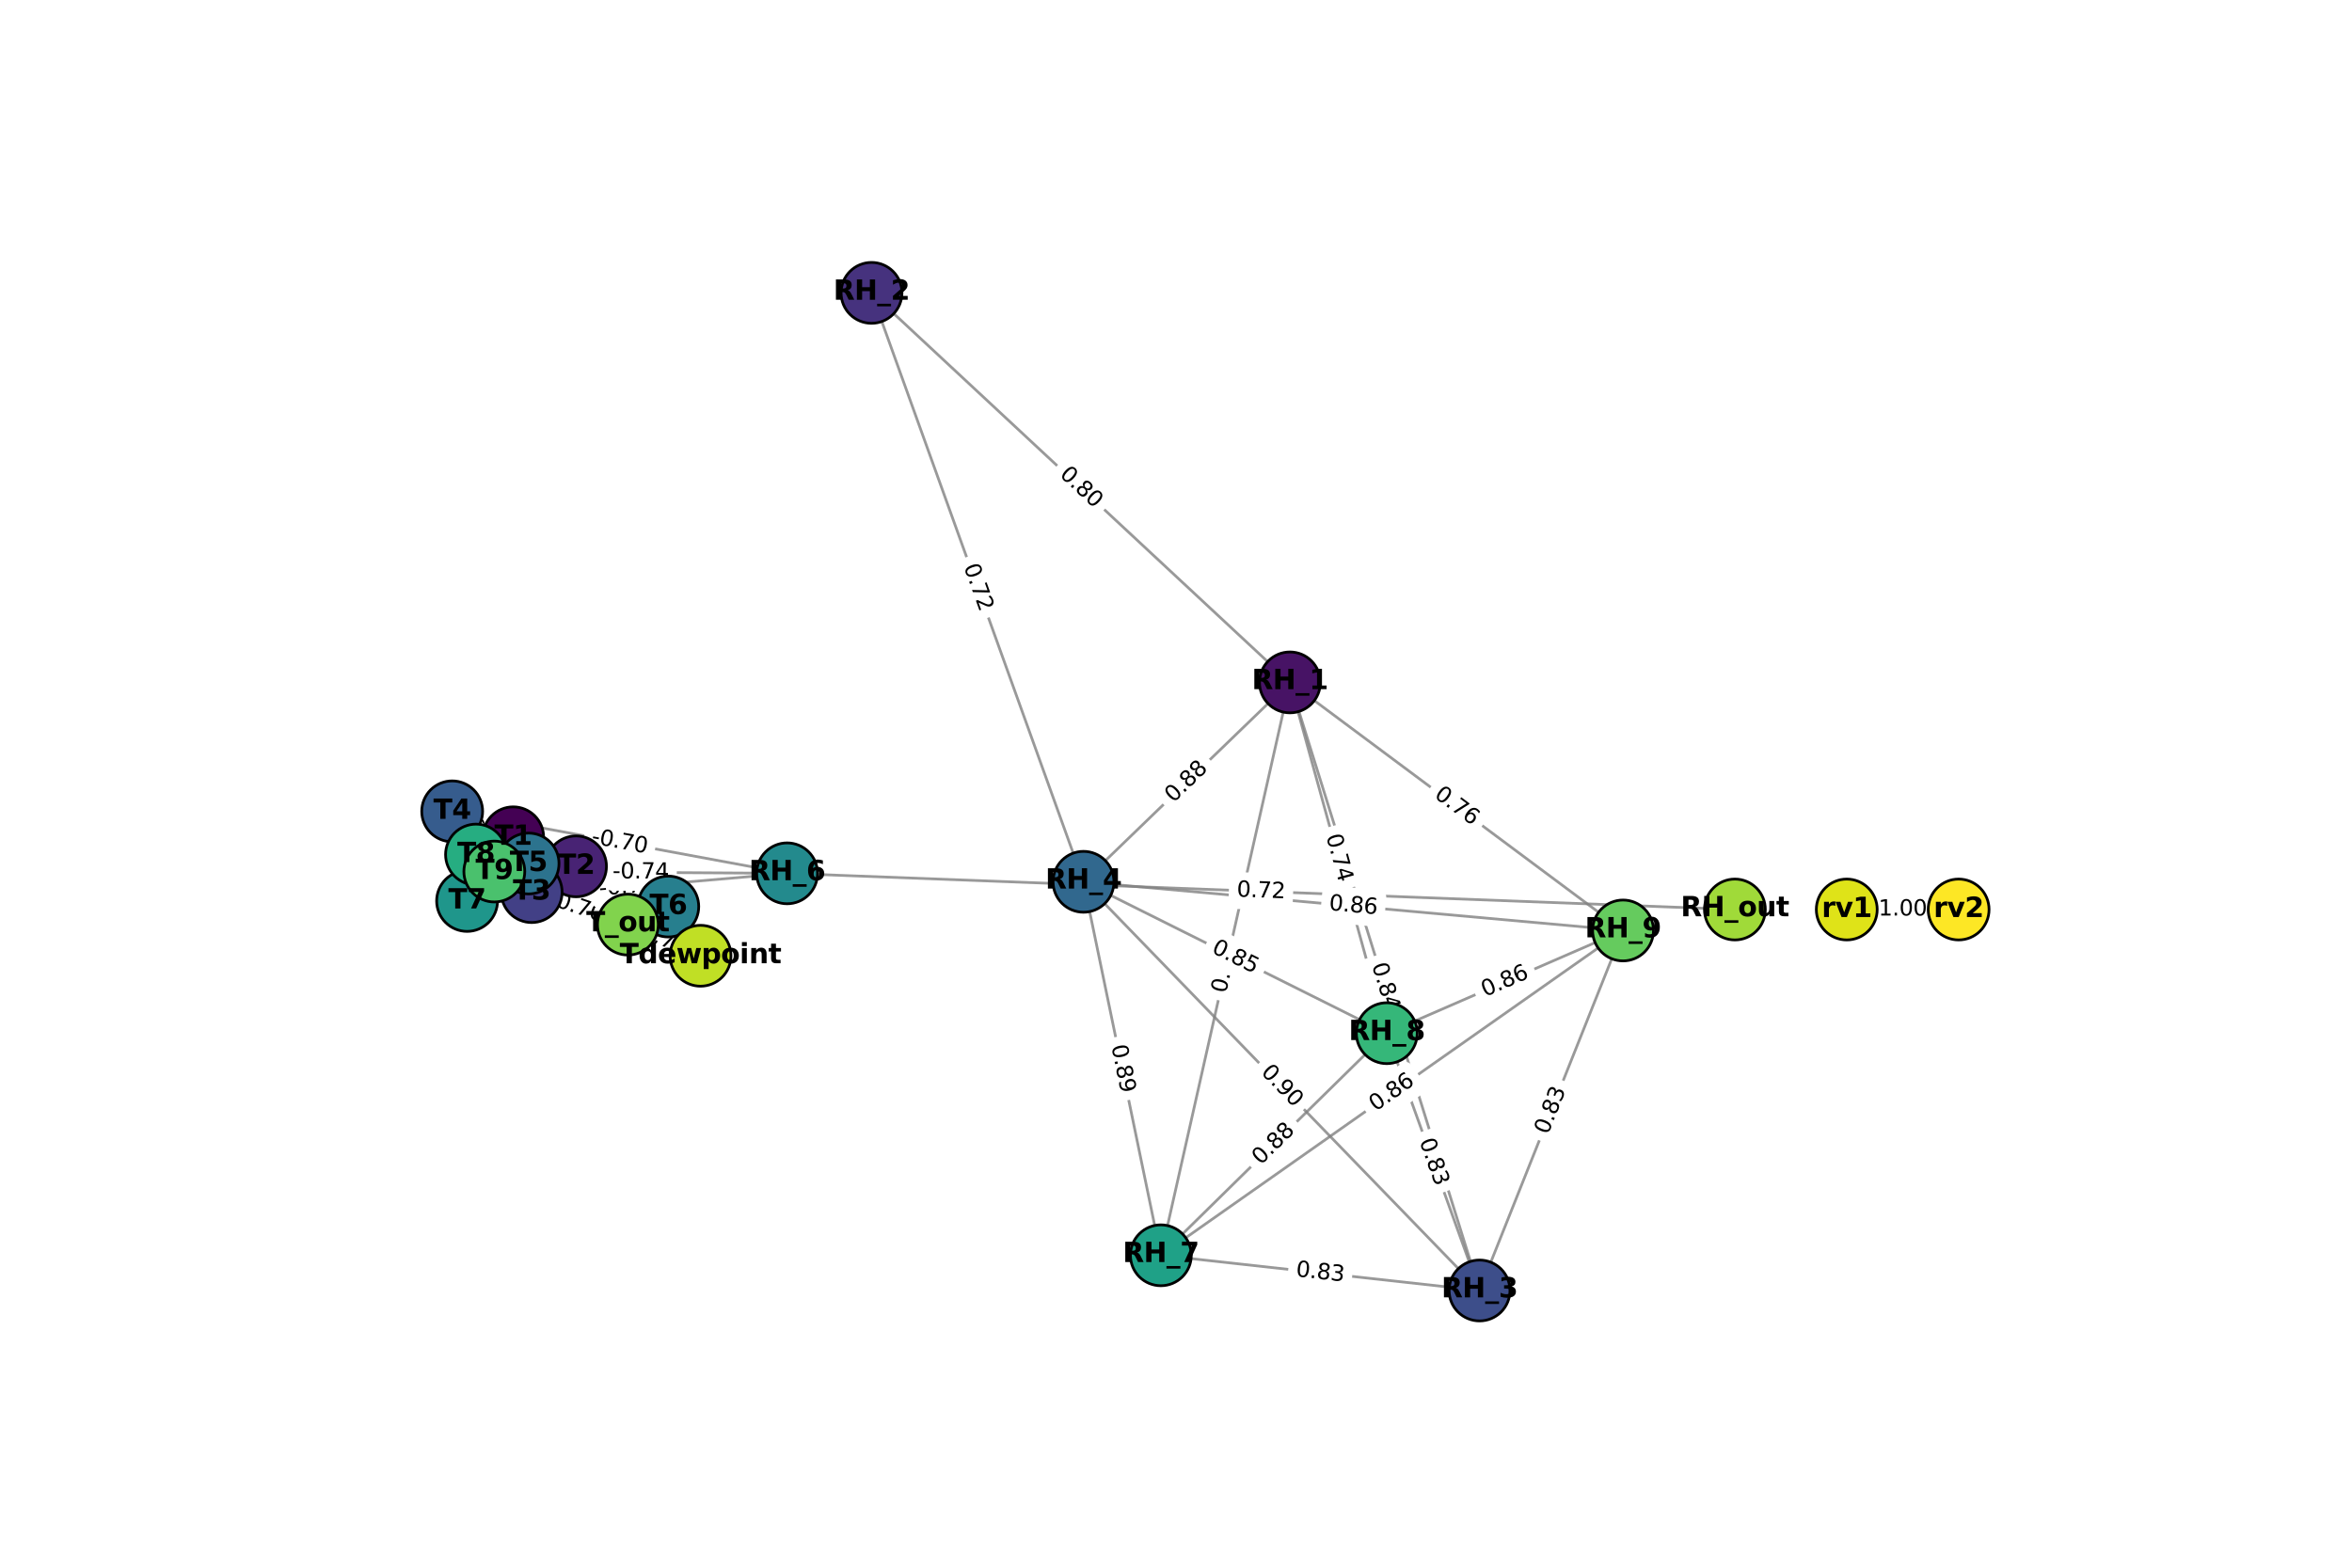<?xml version="1.0" encoding="utf-8" standalone="no"?>
<!DOCTYPE svg PUBLIC "-//W3C//DTD SVG 1.1//EN"
  "http://www.w3.org/Graphics/SVG/1.1/DTD/svg11.dtd">
<svg xmlns:xlink="http://www.w3.org/1999/xlink" width="864pt" height="576pt" viewBox="0 0 864 576" xmlns="http://www.w3.org/2000/svg" version="1.1">
 <defs>
  <style type="text/css">*{stroke-linejoin: round; stroke-linecap: butt}</style>
 </defs>
 <g id="figure_1">
  <g id="patch_1">
   <path d="M 0 576 
L 864 576 
L 864 0 
L 0 0 
z
" style="fill: #ffffff"/>
  </g>
  <g id="axes_1">
   <g id="LineCollection_1">
    <path d="M 188.519 307.639 
L 211.599 318.315 
" clip-path="url(#p4884ffb623)" style="fill: none; stroke: #808080; stroke-opacity: 0.8"/>
    <path d="M 188.519 307.639 
L 195.309 327.776 
" clip-path="url(#p4884ffb623)" style="fill: none; stroke: #808080; stroke-opacity: 0.8"/>
    <path d="M 188.519 307.639 
L 166.106 298.099 
" clip-path="url(#p4884ffb623)" style="fill: none; stroke: #808080; stroke-opacity: 0.8"/>
    <path d="M 188.519 307.639 
L 194.169 317.271 
" clip-path="url(#p4884ffb623)" style="fill: none; stroke: #808080; stroke-opacity: 0.8"/>
    <path d="M 188.519 307.639 
L 171.581 331.031 
" clip-path="url(#p4884ffb623)" style="fill: none; stroke: #808080; stroke-opacity: 0.8"/>
    <path d="M 188.519 307.639 
L 174.86 313.985 
" clip-path="url(#p4884ffb623)" style="fill: none; stroke: #808080; stroke-opacity: 0.8"/>
    <path d="M 188.519 307.639 
L 181.586 320.219 
" clip-path="url(#p4884ffb623)" style="fill: none; stroke: #808080; stroke-opacity: 0.8"/>
    <path d="M 473.848 250.726 
L 320.15 107.607 
" clip-path="url(#p4884ffb623)" style="fill: none; stroke: #808080; stroke-opacity: 0.8"/>
    <path d="M 473.848 250.726 
L 543.502 474.153 
" clip-path="url(#p4884ffb623)" style="fill: none; stroke: #808080; stroke-opacity: 0.8"/>
    <path d="M 473.848 250.726 
L 398.021 323.99 
" clip-path="url(#p4884ffb623)" style="fill: none; stroke: #808080; stroke-opacity: 0.8"/>
    <path d="M 473.848 250.726 
L 426.438 461.22 
" clip-path="url(#p4884ffb623)" style="fill: none; stroke: #808080; stroke-opacity: 0.8"/>
    <path d="M 473.848 250.726 
L 509.432 379.613 
" clip-path="url(#p4884ffb623)" style="fill: none; stroke: #808080; stroke-opacity: 0.8"/>
    <path d="M 473.848 250.726 
L 596.215 341.875 
" clip-path="url(#p4884ffb623)" style="fill: none; stroke: #808080; stroke-opacity: 0.8"/>
    <path d="M 211.599 318.315 
L 195.309 327.776 
" clip-path="url(#p4884ffb623)" style="fill: none; stroke: #808080; stroke-opacity: 0.8"/>
    <path d="M 211.599 318.315 
L 166.106 298.099 
" clip-path="url(#p4884ffb623)" style="fill: none; stroke: #808080; stroke-opacity: 0.8"/>
    <path d="M 211.599 318.315 
L 194.169 317.271 
" clip-path="url(#p4884ffb623)" style="fill: none; stroke: #808080; stroke-opacity: 0.8"/>
    <path d="M 211.599 318.315 
L 245.494 333.083 
" clip-path="url(#p4884ffb623)" style="fill: none; stroke: #808080; stroke-opacity: 0.8"/>
    <path d="M 211.599 318.315 
L 230.65 339.713 
" clip-path="url(#p4884ffb623)" style="fill: none; stroke: #808080; stroke-opacity: 0.8"/>
    <path d="M 320.15 107.607 
L 398.021 323.99 
" clip-path="url(#p4884ffb623)" style="fill: none; stroke: #808080; stroke-opacity: 0.8"/>
    <path d="M 195.309 327.776 
L 166.106 298.099 
" clip-path="url(#p4884ffb623)" style="fill: none; stroke: #808080; stroke-opacity: 0.8"/>
    <path d="M 195.309 327.776 
L 194.169 317.271 
" clip-path="url(#p4884ffb623)" style="fill: none; stroke: #808080; stroke-opacity: 0.8"/>
    <path d="M 195.309 327.776 
L 171.581 331.031 
" clip-path="url(#p4884ffb623)" style="fill: none; stroke: #808080; stroke-opacity: 0.8"/>
    <path d="M 195.309 327.776 
L 174.86 313.985 
" clip-path="url(#p4884ffb623)" style="fill: none; stroke: #808080; stroke-opacity: 0.8"/>
    <path d="M 195.309 327.776 
L 181.586 320.219 
" clip-path="url(#p4884ffb623)" style="fill: none; stroke: #808080; stroke-opacity: 0.8"/>
    <path d="M 195.309 327.776 
L 230.65 339.713 
" clip-path="url(#p4884ffb623)" style="fill: none; stroke: #808080; stroke-opacity: 0.8"/>
    <path d="M 543.502 474.153 
L 398.021 323.99 
" clip-path="url(#p4884ffb623)" style="fill: none; stroke: #808080; stroke-opacity: 0.8"/>
    <path d="M 543.502 474.153 
L 426.438 461.22 
" clip-path="url(#p4884ffb623)" style="fill: none; stroke: #808080; stroke-opacity: 0.8"/>
    <path d="M 543.502 474.153 
L 509.432 379.613 
" clip-path="url(#p4884ffb623)" style="fill: none; stroke: #808080; stroke-opacity: 0.8"/>
    <path d="M 543.502 474.153 
L 596.215 341.875 
" clip-path="url(#p4884ffb623)" style="fill: none; stroke: #808080; stroke-opacity: 0.8"/>
    <path d="M 166.106 298.099 
L 194.169 317.271 
" clip-path="url(#p4884ffb623)" style="fill: none; stroke: #808080; stroke-opacity: 0.8"/>
    <path d="M 166.106 298.099 
L 289.145 320.879 
" clip-path="url(#p4884ffb623)" style="fill: none; stroke: #808080; stroke-opacity: 0.8"/>
    <path d="M 166.106 298.099 
L 171.581 331.031 
" clip-path="url(#p4884ffb623)" style="fill: none; stroke: #808080; stroke-opacity: 0.8"/>
    <path d="M 166.106 298.099 
L 174.86 313.985 
" clip-path="url(#p4884ffb623)" style="fill: none; stroke: #808080; stroke-opacity: 0.8"/>
    <path d="M 166.106 298.099 
L 181.586 320.219 
" clip-path="url(#p4884ffb623)" style="fill: none; stroke: #808080; stroke-opacity: 0.8"/>
    <path d="M 398.021 323.99 
L 426.438 461.22 
" clip-path="url(#p4884ffb623)" style="fill: none; stroke: #808080; stroke-opacity: 0.8"/>
    <path d="M 398.021 323.99 
L 509.432 379.613 
" clip-path="url(#p4884ffb623)" style="fill: none; stroke: #808080; stroke-opacity: 0.8"/>
    <path d="M 398.021 323.99 
L 596.215 341.875 
" clip-path="url(#p4884ffb623)" style="fill: none; stroke: #808080; stroke-opacity: 0.8"/>
    <path d="M 194.169 317.271 
L 171.581 331.031 
" clip-path="url(#p4884ffb623)" style="fill: none; stroke: #808080; stroke-opacity: 0.8"/>
    <path d="M 194.169 317.271 
L 174.86 313.985 
" clip-path="url(#p4884ffb623)" style="fill: none; stroke: #808080; stroke-opacity: 0.8"/>
    <path d="M 194.169 317.271 
L 181.586 320.219 
" clip-path="url(#p4884ffb623)" style="fill: none; stroke: #808080; stroke-opacity: 0.8"/>
    <path d="M 245.494 333.083 
L 230.65 339.713 
" clip-path="url(#p4884ffb623)" style="fill: none; stroke: #808080; stroke-opacity: 0.8"/>
    <path d="M 245.494 333.083 
L 257.337 351.164 
" clip-path="url(#p4884ffb623)" style="fill: none; stroke: #808080; stroke-opacity: 0.8"/>
    <path d="M 289.145 320.879 
L 171.581 331.031 
" clip-path="url(#p4884ffb623)" style="fill: none; stroke: #808080; stroke-opacity: 0.8"/>
    <path d="M 289.145 320.879 
L 181.586 320.219 
" clip-path="url(#p4884ffb623)" style="fill: none; stroke: #808080; stroke-opacity: 0.8"/>
    <path d="M 289.145 320.879 
L 637.308 334.169 
" clip-path="url(#p4884ffb623)" style="fill: none; stroke: #808080; stroke-opacity: 0.8"/>
    <path d="M 171.581 331.031 
L 174.86 313.985 
" clip-path="url(#p4884ffb623)" style="fill: none; stroke: #808080; stroke-opacity: 0.8"/>
    <path d="M 171.581 331.031 
L 181.586 320.219 
" clip-path="url(#p4884ffb623)" style="fill: none; stroke: #808080; stroke-opacity: 0.8"/>
    <path d="M 426.438 461.22 
L 509.432 379.613 
" clip-path="url(#p4884ffb623)" style="fill: none; stroke: #808080; stroke-opacity: 0.8"/>
    <path d="M 426.438 461.22 
L 596.215 341.875 
" clip-path="url(#p4884ffb623)" style="fill: none; stroke: #808080; stroke-opacity: 0.8"/>
    <path d="M 174.86 313.985 
L 181.586 320.219 
" clip-path="url(#p4884ffb623)" style="fill: none; stroke: #808080; stroke-opacity: 0.8"/>
    <path d="M 509.432 379.613 
L 596.215 341.875 
" clip-path="url(#p4884ffb623)" style="fill: none; stroke: #808080; stroke-opacity: 0.8"/>
    <path d="M 230.65 339.713 
L 257.337 351.164 
" clip-path="url(#p4884ffb623)" style="fill: none; stroke: #808080; stroke-opacity: 0.8"/>
    <path d="M 678.401 334.169 
L 719.494 334.169 
" clip-path="url(#p4884ffb623)" style="fill: none; stroke: #808080; stroke-opacity: 0.8"/>
   </g>
   <g id="text_1">
    <g id="patch_2">
     <path d="M 189.343 314.93 
L 205.509 322.408 
Q 207.688 323.415 208.695 321.237 
L 211.946 314.21 
Q 212.953 312.031 210.775 311.024 
L 194.608 303.546 
Q 192.43 302.538 191.422 304.717 
L 188.172 311.744 
Q 187.164 313.922 189.343 314.93 
z
" clip-path="url(#p4884ffb623)" style="fill: #ffffff; stroke: #ffffff; stroke-linejoin: miter"/>
    </g>
    <g clip-path="url(#p4884ffb623)">
     <!-- 0.84 -->
     <g transform="translate(191.049 311.241) rotate(-335.177) scale(0.08 -0.08)">
      <defs>
       <path id="DejaVuSans-30" d="M 2034 4250 
Q 1547 4250 1301 3770 
Q 1056 3291 1056 2328 
Q 1056 1369 1301 889 
Q 1547 409 2034 409 
Q 2525 409 2770 889 
Q 3016 1369 3016 2328 
Q 3016 3291 2770 3770 
Q 2525 4250 2034 4250 
z
M 2034 4750 
Q 2819 4750 3233 4129 
Q 3647 3509 3647 2328 
Q 3647 1150 3233 529 
Q 2819 -91 2034 -91 
Q 1250 -91 836 529 
Q 422 1150 422 2328 
Q 422 3509 836 4129 
Q 1250 4750 2034 4750 
z
" transform="scale(0.016)"/>
       <path id="DejaVuSans-2e" d="M 684 794 
L 1344 794 
L 1344 0 
L 684 0 
L 684 794 
z
" transform="scale(0.016)"/>
       <path id="DejaVuSans-38" d="M 2034 2216 
Q 1584 2216 1326 1975 
Q 1069 1734 1069 1313 
Q 1069 891 1326 650 
Q 1584 409 2034 409 
Q 2484 409 2743 651 
Q 3003 894 3003 1313 
Q 3003 1734 2745 1975 
Q 2488 2216 2034 2216 
z
M 1403 2484 
Q 997 2584 770 2862 
Q 544 3141 544 3541 
Q 544 4100 942 4425 
Q 1341 4750 2034 4750 
Q 2731 4750 3128 4425 
Q 3525 4100 3525 3541 
Q 3525 3141 3298 2862 
Q 3072 2584 2669 2484 
Q 3125 2378 3379 2068 
Q 3634 1759 3634 1313 
Q 3634 634 3220 271 
Q 2806 -91 2034 -91 
Q 1263 -91 848 271 
Q 434 634 434 1313 
Q 434 1759 690 2068 
Q 947 2378 1403 2484 
z
M 1172 3481 
Q 1172 3119 1398 2916 
Q 1625 2713 2034 2713 
Q 2441 2713 2670 2916 
Q 2900 3119 2900 3481 
Q 2900 3844 2670 4047 
Q 2441 4250 2034 4250 
Q 1625 4250 1398 4047 
Q 1172 3844 1172 3481 
z
" transform="scale(0.016)"/>
       <path id="DejaVuSans-34" d="M 2419 4116 
L 825 1625 
L 2419 1625 
L 2419 4116 
z
M 2253 4666 
L 3047 4666 
L 3047 1625 
L 3713 1625 
L 3713 1100 
L 3047 1100 
L 3047 0 
L 2419 0 
L 2419 1100 
L 313 1100 
L 313 1709 
L 2253 4666 
z
" transform="scale(0.016)"/>
      </defs>
      <use xlink:href="#DejaVuSans-30"/>
      <use xlink:href="#DejaVuSans-2e" x="63.623"/>
      <use xlink:href="#DejaVuSans-38" x="95.41"/>
      <use xlink:href="#DejaVuSans-34" x="159.033"/>
     </g>
    </g>
   </g>
   <g id="text_2">
    <g id="patch_3">
     <path d="M 183.126 311.272 
L 188.817 328.151 
Q 189.584 330.425 191.858 329.658 
L 199.195 327.184 
Q 201.469 326.417 200.702 324.143 
L 195.011 307.264 
Q 194.244 304.99 191.97 305.757 
L 184.633 308.231 
Q 182.359 308.998 183.126 311.272 
z
" clip-path="url(#p4884ffb623)" style="fill: #ffffff; stroke: #ffffff; stroke-linejoin: miter"/>
    </g>
    <g clip-path="url(#p4884ffb623)">
     <!-- 0.89 -->
     <g transform="translate(186.976 309.973) rotate(-288.634) scale(0.08 -0.08)">
      <defs>
       <path id="DejaVuSans-39" d="M 703 97 
L 703 672 
Q 941 559 1184 500 
Q 1428 441 1663 441 
Q 2288 441 2617 861 
Q 2947 1281 2994 2138 
Q 2813 1869 2534 1725 
Q 2256 1581 1919 1581 
Q 1219 1581 811 2004 
Q 403 2428 403 3163 
Q 403 3881 828 4315 
Q 1253 4750 1959 4750 
Q 2769 4750 3195 4129 
Q 3622 3509 3622 2328 
Q 3622 1225 3098 567 
Q 2575 -91 1691 -91 
Q 1453 -91 1209 -44 
Q 966 3 703 97 
z
M 1959 2075 
Q 2384 2075 2632 2365 
Q 2881 2656 2881 3163 
Q 2881 3666 2632 3958 
Q 2384 4250 1959 4250 
Q 1534 4250 1286 3958 
Q 1038 3666 1038 3163 
Q 1038 2656 1286 2365 
Q 1534 2075 1959 2075 
z
" transform="scale(0.016)"/>
      </defs>
      <use xlink:href="#DejaVuSans-30"/>
      <use xlink:href="#DejaVuSans-2e" x="63.623"/>
      <use xlink:href="#DejaVuSans-38" x="95.41"/>
      <use xlink:href="#DejaVuSans-39" x="159.033"/>
     </g>
    </g>
   </g>
   <g id="text_3">
    <g id="patch_4">
     <path d="M 166.661 305.151 
L 183.051 312.127 
Q 185.259 313.067 186.199 310.859 
L 189.231 303.735 
Q 190.171 301.527 187.963 300.587 
L 171.573 293.611 
Q 169.365 292.671 168.425 294.879 
L 165.393 302.003 
Q 164.453 304.211 166.661 305.151 
z
" clip-path="url(#p4884ffb623)" style="fill: #ffffff; stroke: #ffffff; stroke-linejoin: miter"/>
    </g>
    <g clip-path="url(#p4884ffb623)">
     <!-- 0.88 -->
     <g transform="translate(168.253 301.412) rotate(-336.944) scale(0.08 -0.08)">
      <use xlink:href="#DejaVuSans-30"/>
      <use xlink:href="#DejaVuSans-2e" x="63.623"/>
      <use xlink:href="#DejaVuSans-38" x="95.41"/>
      <use xlink:href="#DejaVuSans-38" x="159.033"/>
     </g>
    </g>
   </g>
   <g id="text_4">
    <g id="patch_5">
     <path d="M 181.428 307.946 
L 190.442 323.31 
Q 191.656 325.38 193.726 324.166 
L 200.404 320.248 
Q 202.474 319.034 201.26 316.964 
L 192.247 301.6 
Q 191.032 299.53 188.962 300.744 
L 182.284 304.662 
Q 180.214 305.876 181.428 307.946 
z
" clip-path="url(#p4884ffb623)" style="fill: #ffffff; stroke: #ffffff; stroke-linejoin: miter"/>
    </g>
    <g clip-path="url(#p4884ffb623)">
     <!-- 0.89 -->
     <g transform="translate(184.933 305.89) rotate(-300.398) scale(0.08 -0.08)">
      <use xlink:href="#DejaVuSans-30"/>
      <use xlink:href="#DejaVuSans-2e" x="63.623"/>
      <use xlink:href="#DejaVuSans-38" x="95.41"/>
      <use xlink:href="#DejaVuSans-39" x="159.033"/>
     </g>
    </g>
   </g>
   <g id="text_5">
    <g id="patch_6">
     <path d="M 179.906 330.227 
L 190.353 315.799 
Q 191.76 313.855 189.816 312.448 
L 183.545 307.907 
Q 181.601 306.499 180.194 308.443 
L 169.747 322.871 
Q 168.34 324.815 170.284 326.222 
L 176.555 330.763 
Q 178.499 332.171 179.906 330.227 
z
" clip-path="url(#p4884ffb623)" style="fill: #ffffff; stroke: #ffffff; stroke-linejoin: miter"/>
    </g>
    <g clip-path="url(#p4884ffb623)">
     <!-- 0.84 -->
     <g transform="translate(176.615 327.843) rotate(-54.093) scale(0.08 -0.08)">
      <use xlink:href="#DejaVuSans-30"/>
      <use xlink:href="#DejaVuSans-2e" x="63.623"/>
      <use xlink:href="#DejaVuSans-38" x="95.41"/>
      <use xlink:href="#DejaVuSans-34" x="159.033"/>
     </g>
    </g>
   </g>
   <g id="text_6">
    <g id="patch_7">
     <path d="M 176.255 320.252 
L 192.409 312.746 
Q 194.586 311.735 193.574 309.558 
L 190.312 302.537 
Q 189.3 300.36 187.124 301.372 
L 170.97 308.878 
Q 168.793 309.889 169.805 312.066 
L 173.068 319.087 
Q 174.079 321.264 176.255 320.252 
z
" clip-path="url(#p4884ffb623)" style="fill: #ffffff; stroke: #ffffff; stroke-linejoin: miter"/>
    </g>
    <g clip-path="url(#p4884ffb623)">
     <!-- 0.83 -->
     <g transform="translate(174.543 316.567) rotate(-24.923) scale(0.08 -0.08)">
      <defs>
       <path id="DejaVuSans-33" d="M 2597 2516 
Q 3050 2419 3304 2112 
Q 3559 1806 3559 1356 
Q 3559 666 3084 287 
Q 2609 -91 1734 -91 
Q 1441 -91 1130 -33 
Q 819 25 488 141 
L 488 750 
Q 750 597 1062 519 
Q 1375 441 1716 441 
Q 2309 441 2620 675 
Q 2931 909 2931 1356 
Q 2931 1769 2642 2001 
Q 2353 2234 1838 2234 
L 1294 2234 
L 1294 2753 
L 1863 2753 
Q 2328 2753 2575 2939 
Q 2822 3125 2822 3475 
Q 2822 3834 2567 4026 
Q 2313 4219 1838 4219 
Q 1578 4219 1281 4162 
Q 984 4106 628 3988 
L 628 4550 
Q 988 4650 1302 4700 
Q 1616 4750 1894 4750 
Q 2613 4750 3031 4423 
Q 3450 4097 3450 3541 
Q 3450 3153 3228 2886 
Q 3006 2619 2597 2516 
z
" transform="scale(0.016)"/>
      </defs>
      <use xlink:href="#DejaVuSans-30"/>
      <use xlink:href="#DejaVuSans-2e" x="63.623"/>
      <use xlink:href="#DejaVuSans-38" x="95.41"/>
      <use xlink:href="#DejaVuSans-33" x="159.033"/>
     </g>
    </g>
   </g>
   <g id="text_7">
    <g id="patch_8">
     <path d="M 186.246 324.756 
L 194.843 309.155 
Q 196.002 307.053 193.9 305.895 
L 187.119 302.158 
Q 185.017 301 183.859 303.102 
L 175.261 318.702 
Q 174.103 320.804 176.205 321.962 
L 182.986 325.699 
Q 185.088 326.858 186.246 324.756 
z
" clip-path="url(#p4884ffb623)" style="fill: #ffffff; stroke: #ffffff; stroke-linejoin: miter"/>
    </g>
    <g clip-path="url(#p4884ffb623)">
     <!-- 0.84 -->
     <g transform="translate(182.687 322.794) rotate(-61.141) scale(0.08 -0.08)">
      <use xlink:href="#DejaVuSans-30"/>
      <use xlink:href="#DejaVuSans-2e" x="63.623"/>
      <use xlink:href="#DejaVuSans-38" x="95.41"/>
      <use xlink:href="#DejaVuSans-34" x="159.033"/>
     </g>
    </g>
   </g>
   <g id="text_8">
    <g id="patch_9">
     <path d="M 386.207 177.687 
L 399.243 189.826 
Q 400.999 191.461 402.635 189.705 
L 407.911 184.038 
Q 409.547 182.282 407.79 180.646 
L 394.754 168.508 
Q 392.998 166.872 391.362 168.629 
L 386.086 174.295 
Q 384.451 176.051 386.207 177.687 
z
" clip-path="url(#p4884ffb623)" style="fill: #ffffff; stroke: #ffffff; stroke-linejoin: miter"/>
    </g>
    <g clip-path="url(#p4884ffb623)">
     <!-- 0.80 -->
     <g transform="translate(388.976 174.713) rotate(-317.041) scale(0.08 -0.08)">
      <use xlink:href="#DejaVuSans-30"/>
      <use xlink:href="#DejaVuSans-2e" x="63.623"/>
      <use xlink:href="#DejaVuSans-38" x="95.41"/>
      <use xlink:href="#DejaVuSans-30" x="159.033"/>
     </g>
    </g>
   </g>
   <g id="text_9">
    <g id="patch_10">
     <path d="M 500.037 355.803 
L 505.338 372.809 
Q 506.053 375.1 508.344 374.385 
L 515.736 372.081 
Q 518.027 371.367 517.312 369.076 
L 512.011 352.07 
Q 511.297 349.779 509.005 350.493 
L 501.614 352.798 
Q 499.323 353.512 500.037 355.803 
z
" clip-path="url(#p4884ffb623)" style="fill: #ffffff; stroke: #ffffff; stroke-linejoin: miter"/>
    </g>
    <g clip-path="url(#p4884ffb623)">
     <!-- 0.84 -->
     <g transform="translate(503.917 354.594) rotate(-287.315) scale(0.08 -0.08)">
      <use xlink:href="#DejaVuSans-30"/>
      <use xlink:href="#DejaVuSans-2e" x="63.623"/>
      <use xlink:href="#DejaVuSans-38" x="95.41"/>
      <use xlink:href="#DejaVuSans-34" x="159.033"/>
     </g>
    </g>
   </g>
   <g id="text_10">
    <g id="patch_11">
     <path d="M 433.887 298.056 
L 446.697 285.68 
Q 448.423 284.012 446.755 282.286 
L 441.375 276.718 
Q 439.708 274.992 437.982 276.659 
L 425.172 289.036 
Q 423.446 290.704 425.113 292.43 
L 430.493 297.998 
Q 432.161 299.724 433.887 298.056 
z
" clip-path="url(#p4884ffb623)" style="fill: #ffffff; stroke: #ffffff; stroke-linejoin: miter"/>
    </g>
    <g clip-path="url(#p4884ffb623)">
     <!-- 0.88 -->
     <g transform="translate(431.063 295.134) rotate(-44.015) scale(0.08 -0.08)">
      <use xlink:href="#DejaVuSans-30"/>
      <use xlink:href="#DejaVuSans-2e" x="63.623"/>
      <use xlink:href="#DejaVuSans-38" x="95.41"/>
      <use xlink:href="#DejaVuSans-38" x="159.033"/>
     </g>
    </g>
   </g>
   <g id="text_11">
    <g id="patch_12">
     <path d="M 454.304 366.04 
L 458.218 348.662 
Q 458.745 346.321 456.404 345.794 
L 448.851 344.093 
Q 446.509 343.565 445.982 345.907 
L 442.068 363.284 
Q 441.541 365.625 443.882 366.152 
L 451.435 367.854 
Q 453.777 368.381 454.304 366.04 
z
" clip-path="url(#p4884ffb623)" style="fill: #ffffff; stroke: #ffffff; stroke-linejoin: miter"/>
    </g>
    <g clip-path="url(#p4884ffb623)">
     <!-- 0.80 -->
     <g transform="translate(450.34 365.147) rotate(-77.307) scale(0.08 -0.08)">
      <use xlink:href="#DejaVuSans-30"/>
      <use xlink:href="#DejaVuSans-2e" x="63.623"/>
      <use xlink:href="#DejaVuSans-38" x="95.41"/>
      <use xlink:href="#DejaVuSans-30" x="159.033"/>
     </g>
    </g>
   </g>
   <g id="text_12">
    <g id="patch_13">
     <path d="M 483.225 308.254 
L 487.965 325.424 
Q 488.604 327.737 490.917 327.098 
L 498.381 325.038 
Q 500.694 324.399 500.055 322.086 
L 495.315 304.916 
Q 494.676 302.602 492.363 303.241 
L 484.899 305.301 
Q 482.586 305.94 483.225 308.254 
z
" clip-path="url(#p4884ffb623)" style="fill: #ffffff; stroke: #ffffff; stroke-linejoin: miter"/>
    </g>
    <g clip-path="url(#p4884ffb623)">
     <!-- 0.74 -->
     <g transform="translate(487.142 307.172) rotate(-285.434) scale(0.08 -0.08)">
      <defs>
       <path id="DejaVuSans-37" d="M 525 4666 
L 3525 4666 
L 3525 4397 
L 1831 0 
L 1172 0 
L 2766 4134 
L 525 4134 
L 525 4666 
z
" transform="scale(0.016)"/>
      </defs>
      <use xlink:href="#DejaVuSans-30"/>
      <use xlink:href="#DejaVuSans-2e" x="63.623"/>
      <use xlink:href="#DejaVuSans-37" x="95.41"/>
      <use xlink:href="#DejaVuSans-34" x="159.033"/>
     </g>
    </g>
   </g>
   <g id="text_13">
    <g id="patch_14">
     <path d="M 524.143 296.009 
L 538.428 306.65 
Q 540.353 308.084 541.786 306.159 
L 546.411 299.95 
Q 547.845 298.025 545.92 296.591 
L 531.635 285.951 
Q 529.711 284.517 528.277 286.442 
L 523.652 292.651 
Q 522.218 294.576 524.143 296.009 
z
" clip-path="url(#p4884ffb623)" style="fill: #ffffff; stroke: #ffffff; stroke-linejoin: miter"/>
    </g>
    <g clip-path="url(#p4884ffb623)">
     <!-- 0.76 -->
     <g transform="translate(526.57 292.75) rotate(-323.318) scale(0.08 -0.08)">
      <defs>
       <path id="DejaVuSans-36" d="M 2113 2584 
Q 1688 2584 1439 2293 
Q 1191 2003 1191 1497 
Q 1191 994 1439 701 
Q 1688 409 2113 409 
Q 2538 409 2786 701 
Q 3034 994 3034 1497 
Q 3034 2003 2786 2293 
Q 2538 2584 2113 2584 
z
M 3366 4563 
L 3366 3988 
Q 3128 4100 2886 4159 
Q 2644 4219 2406 4219 
Q 1781 4219 1451 3797 
Q 1122 3375 1075 2522 
Q 1259 2794 1537 2939 
Q 1816 3084 2150 3084 
Q 2853 3084 3261 2657 
Q 3669 2231 3669 1497 
Q 3669 778 3244 343 
Q 2819 -91 2113 -91 
Q 1303 -91 875 529 
Q 447 1150 447 2328 
Q 447 3434 972 4092 
Q 1497 4750 2381 4750 
Q 2619 4750 2861 4703 
Q 3103 4656 3366 4563 
z
" transform="scale(0.016)"/>
      </defs>
      <use xlink:href="#DejaVuSans-30"/>
      <use xlink:href="#DejaVuSans-2e" x="63.623"/>
      <use xlink:href="#DejaVuSans-37" x="95.41"/>
      <use xlink:href="#DejaVuSans-36" x="159.033"/>
     </g>
    </g>
   </g>
   <g id="text_14">
    <g id="patch_15">
     <path d="M 198.902 332.941 
L 214.305 323.995 
Q 216.38 322.79 215.175 320.714 
L 211.286 314.019 
Q 210.081 311.944 208.006 313.149 
L 192.603 322.096 
Q 190.527 323.301 191.733 325.376 
L 195.622 332.072 
Q 196.827 334.147 198.902 332.941 
z
" clip-path="url(#p4884ffb623)" style="fill: #ffffff; stroke: #ffffff; stroke-linejoin: miter"/>
    </g>
    <g clip-path="url(#p4884ffb623)">
     <!-- 0.74 -->
     <g transform="translate(196.861 329.427) rotate(-30.149) scale(0.08 -0.08)">
      <use xlink:href="#DejaVuSans-30"/>
      <use xlink:href="#DejaVuSans-2e" x="63.623"/>
      <use xlink:href="#DejaVuSans-37" x="95.41"/>
      <use xlink:href="#DejaVuSans-34" x="159.033"/>
     </g>
    </g>
   </g>
   <g id="text_15">
    <g id="patch_16">
     <path d="M 178.167 310.321 
L 194.445 317.554 
Q 196.638 318.529 197.612 316.336 
L 200.756 309.26 
Q 201.731 307.067 199.538 306.093 
L 183.26 298.859 
Q 181.067 297.885 180.092 300.078 
L 176.948 307.153 
Q 175.974 309.347 178.167 310.321 
z
" clip-path="url(#p4884ffb623)" style="fill: #ffffff; stroke: #ffffff; stroke-linejoin: miter"/>
    </g>
    <g clip-path="url(#p4884ffb623)">
     <!-- 0.76 -->
     <g transform="translate(179.817 306.608) rotate(-336.041) scale(0.08 -0.08)">
      <use xlink:href="#DejaVuSans-30"/>
      <use xlink:href="#DejaVuSans-2e" x="63.623"/>
      <use xlink:href="#DejaVuSans-37" x="95.41"/>
      <use xlink:href="#DejaVuSans-36" x="159.033"/>
     </g>
    </g>
   </g>
   <g id="text_16">
    <g id="patch_17">
     <path d="M 193.619 323.521 
L 211.4 324.585 
Q 213.795 324.729 213.939 322.333 
L 214.402 314.604 
Q 214.545 312.209 212.149 312.065 
L 194.369 311 
Q 191.973 310.857 191.83 313.253 
L 191.367 320.981 
Q 191.223 323.377 193.619 323.521 
z
" clip-path="url(#p4884ffb623)" style="fill: #ffffff; stroke: #ffffff; stroke-linejoin: miter"/>
    </g>
    <g clip-path="url(#p4884ffb623)">
     <!-- 0.72 -->
     <g transform="translate(193.862 319.464) rotate(-356.573) scale(0.08 -0.08)">
      <defs>
       <path id="DejaVuSans-32" d="M 1228 531 
L 3431 531 
L 3431 0 
L 469 0 
L 469 531 
Q 828 903 1448 1529 
Q 2069 2156 2228 2338 
Q 2531 2678 2651 2914 
Q 2772 3150 2772 3378 
Q 2772 3750 2511 3984 
Q 2250 4219 1831 4219 
Q 1534 4219 1204 4116 
Q 875 4013 500 3803 
L 500 4441 
Q 881 4594 1212 4672 
Q 1544 4750 1819 4750 
Q 2544 4750 2975 4387 
Q 3406 4025 3406 3419 
Q 3406 3131 3298 2873 
Q 3191 2616 2906 2266 
Q 2828 2175 2409 1742 
Q 1991 1309 1228 531 
z
" transform="scale(0.016)"/>
      </defs>
      <use xlink:href="#DejaVuSans-30"/>
      <use xlink:href="#DejaVuSans-2e" x="63.623"/>
      <use xlink:href="#DejaVuSans-37" x="95.41"/>
      <use xlink:href="#DejaVuSans-32" x="159.033"/>
     </g>
    </g>
   </g>
   <g id="text_17">
    <g id="patch_18">
     <path d="M 217.877 327.891 
L 234.207 335.006 
Q 236.407 335.964 237.365 333.764 
L 240.458 326.666 
Q 241.417 324.466 239.217 323.507 
L 222.887 316.392 
Q 220.687 315.433 219.728 317.634 
L 216.635 324.732 
Q 215.677 326.932 217.877 327.891 
z
" clip-path="url(#p4884ffb623)" style="fill: #ffffff; stroke: #ffffff; stroke-linejoin: miter"/>
    </g>
    <g clip-path="url(#p4884ffb623)">
     <!-- 0.80 -->
     <g transform="translate(219.5 324.165) rotate(-336.457) scale(0.08 -0.08)">
      <use xlink:href="#DejaVuSans-30"/>
      <use xlink:href="#DejaVuSans-2e" x="63.623"/>
      <use xlink:href="#DejaVuSans-38" x="95.41"/>
      <use xlink:href="#DejaVuSans-30" x="159.033"/>
     </g>
    </g>
   </g>
   <g id="text_18">
    <g id="patch_19">
     <path d="M 210.518 326.532 
L 222.363 339.836 
Q 223.959 341.628 225.751 340.033 
L 231.534 334.884 
Q 233.326 333.288 231.731 331.496 
L 219.886 318.192 
Q 218.29 316.399 216.498 317.995 
L 210.715 323.144 
Q 208.922 324.739 210.518 326.532 
z
" clip-path="url(#p4884ffb623)" style="fill: #ffffff; stroke: #ffffff; stroke-linejoin: miter"/>
    </g>
    <g clip-path="url(#p4884ffb623)">
     <!-- 0.79 -->
     <g transform="translate(213.553 323.83) rotate(-311.678) scale(0.08 -0.08)">
      <use xlink:href="#DejaVuSans-30"/>
      <use xlink:href="#DejaVuSans-2e" x="63.623"/>
      <use xlink:href="#DejaVuSans-37" x="95.41"/>
      <use xlink:href="#DejaVuSans-39" x="159.033"/>
     </g>
    </g>
   </g>
   <g id="text_19">
    <g id="patch_20">
     <path d="M 350.169 209.542 
L 356.2 226.302 
Q 357.013 228.56 359.271 227.748 
L 366.556 225.126 
Q 368.814 224.313 368.002 222.055 
L 361.97 205.295 
Q 361.157 203.037 358.899 203.849 
L 351.614 206.471 
Q 349.356 207.284 350.169 209.542 
z
" clip-path="url(#p4884ffb623)" style="fill: #ffffff; stroke: #ffffff; stroke-linejoin: miter"/>
    </g>
    <g clip-path="url(#p4884ffb623)">
     <!-- 0.72 -->
     <g transform="translate(353.992 208.166) rotate(-289.793) scale(0.08 -0.08)">
      <use xlink:href="#DejaVuSans-30"/>
      <use xlink:href="#DejaVuSans-2e" x="63.623"/>
      <use xlink:href="#DejaVuSans-37" x="95.41"/>
      <use xlink:href="#DejaVuSans-32" x="159.033"/>
     </g>
    </g>
   </g>
   <g id="text_20">
    <g id="patch_21">
     <path d="M 169.991 310.988 
L 182.484 323.684 
Q 184.168 325.395 185.878 323.712 
L 191.397 318.281 
Q 193.107 316.598 191.424 314.887 
L 178.931 302.191 
Q 177.247 300.48 175.537 302.164 
L 170.018 307.594 
Q 168.307 309.277 169.991 310.988 
z
" clip-path="url(#p4884ffb623)" style="fill: #ffffff; stroke: #ffffff; stroke-linejoin: miter"/>
    </g>
    <g clip-path="url(#p4884ffb623)">
     <!-- 0.85 -->
     <g transform="translate(172.887 308.138) rotate(-314.539) scale(0.08 -0.08)">
      <defs>
       <path id="DejaVuSans-35" d="M 691 4666 
L 3169 4666 
L 3169 4134 
L 1269 4134 
L 1269 2991 
Q 1406 3038 1543 3061 
Q 1681 3084 1819 3084 
Q 2600 3084 3056 2656 
Q 3513 2228 3513 1497 
Q 3513 744 3044 326 
Q 2575 -91 1722 -91 
Q 1428 -91 1123 -41 
Q 819 9 494 109 
L 494 744 
Q 775 591 1075 516 
Q 1375 441 1709 441 
Q 2250 441 2565 725 
Q 2881 1009 2881 1497 
Q 2881 1984 2565 2268 
Q 2250 2553 1709 2553 
Q 1456 2553 1204 2497 
Q 953 2441 691 2322 
L 691 4666 
z
" transform="scale(0.016)"/>
      </defs>
      <use xlink:href="#DejaVuSans-30"/>
      <use xlink:href="#DejaVuSans-2e" x="63.623"/>
      <use xlink:href="#DejaVuSans-38" x="95.41"/>
      <use xlink:href="#DejaVuSans-35" x="159.033"/>
     </g>
    </g>
   </g>
   <g id="text_21">
    <g id="patch_22">
     <path d="M 187.544 314.346 
L 189.465 332.054 
Q 189.724 334.44 192.11 334.181 
L 199.807 333.346 
Q 202.193 333.088 201.934 330.702 
L 200.013 312.993 
Q 199.755 310.607 197.369 310.866 
L 189.671 311.701 
Q 187.285 311.96 187.544 314.346 
z
" clip-path="url(#p4884ffb623)" style="fill: #ffffff; stroke: #ffffff; stroke-linejoin: miter"/>
    </g>
    <g clip-path="url(#p4884ffb623)">
     <!-- 0.89 -->
     <g transform="translate(191.584 313.907) rotate(-276.191) scale(0.08 -0.08)">
      <use xlink:href="#DejaVuSans-30"/>
      <use xlink:href="#DejaVuSans-2e" x="63.623"/>
      <use xlink:href="#DejaVuSans-38" x="95.41"/>
      <use xlink:href="#DejaVuSans-39" x="159.033"/>
     </g>
    </g>
   </g>
   <g id="text_22">
    <g id="patch_23">
     <path d="M 175.474 336.827 
L 193.121 334.406 
Q 195.499 334.08 195.173 331.702 
L 194.12 324.032 
Q 193.794 321.654 191.417 321.98 
L 173.769 324.401 
Q 171.392 324.727 171.718 327.105 
L 172.77 334.775 
Q 173.096 337.153 175.474 336.827 
z
" clip-path="url(#p4884ffb623)" style="fill: #ffffff; stroke: #ffffff; stroke-linejoin: miter"/>
    </g>
    <g clip-path="url(#p4884ffb623)">
     <!-- 0.85 -->
     <g transform="translate(174.922 332.801) rotate(-7.811) scale(0.08 -0.08)">
      <use xlink:href="#DejaVuSans-30"/>
      <use xlink:href="#DejaVuSans-2e" x="63.623"/>
      <use xlink:href="#DejaVuSans-38" x="95.41"/>
      <use xlink:href="#DejaVuSans-35" x="159.033"/>
     </g>
    </g>
   </g>
   <g id="text_23">
    <g id="patch_24">
     <path d="M 174.194 321.1 
L 188.962 331.06 
Q 190.952 332.402 192.294 330.412 
L 196.623 323.993 
Q 197.965 322.003 195.975 320.661 
L 181.207 310.702 
Q 179.217 309.36 177.876 311.35 
L 173.546 317.769 
Q 172.204 319.758 174.194 321.1 
z
" clip-path="url(#p4884ffb623)" style="fill: #ffffff; stroke: #ffffff; stroke-linejoin: miter"/>
    </g>
    <g clip-path="url(#p4884ffb623)">
     <!-- 0.80 -->
     <g transform="translate(176.466 317.731) rotate(-326.004) scale(0.08 -0.08)">
      <use xlink:href="#DejaVuSans-30"/>
      <use xlink:href="#DejaVuSans-2e" x="63.623"/>
      <use xlink:href="#DejaVuSans-38" x="95.41"/>
      <use xlink:href="#DejaVuSans-30" x="159.033"/>
     </g>
    </g>
   </g>
   <g id="text_24">
    <g id="patch_25">
     <path d="M 177.621 325.194 
L 193.224 333.787 
Q 195.326 334.945 196.484 332.843 
L 200.219 326.061 
Q 201.377 323.958 199.274 322.801 
L 183.671 314.208 
Q 181.569 313.05 180.411 315.152 
L 176.676 321.934 
Q 175.519 324.036 177.621 325.194 
z
" clip-path="url(#p4884ffb623)" style="fill: #ffffff; stroke: #ffffff; stroke-linejoin: miter"/>
    </g>
    <g clip-path="url(#p4884ffb623)">
     <!-- 0.90 -->
     <g transform="translate(179.581 321.635) rotate(-331.157) scale(0.08 -0.08)">
      <use xlink:href="#DejaVuSans-30"/>
      <use xlink:href="#DejaVuSans-2e" x="63.623"/>
      <use xlink:href="#DejaVuSans-39" x="95.41"/>
      <use xlink:href="#DejaVuSans-30" x="159.033"/>
     </g>
    </g>
   </g>
   <g id="text_25">
    <g id="patch_26">
     <path d="M 202.535 336.836 
L 219.41 342.536 
Q 221.684 343.304 222.452 341.03 
L 224.93 333.695 
Q 225.698 331.421 223.424 330.653 
L 206.548 324.953 
Q 204.274 324.185 203.506 326.459 
L 201.029 333.794 
Q 200.261 336.068 202.535 336.836 
z
" clip-path="url(#p4884ffb623)" style="fill: #ffffff; stroke: #ffffff; stroke-linejoin: miter"/>
    </g>
    <g clip-path="url(#p4884ffb623)">
     <!-- 0.70 -->
     <g transform="translate(203.835 332.986) rotate(-341.337) scale(0.08 -0.08)">
      <use xlink:href="#DejaVuSans-30"/>
      <use xlink:href="#DejaVuSans-2e" x="63.623"/>
      <use xlink:href="#DejaVuSans-37" x="95.41"/>
      <use xlink:href="#DejaVuSans-30" x="159.033"/>
     </g>
    </g>
   </g>
   <g id="text_26">
    <g id="patch_27">
     <path d="M 460.06 397.038 
L 472.454 409.832 
Q 474.124 411.555 475.848 409.885 
L 481.409 404.498 
Q 483.132 402.828 481.462 401.104 
L 469.068 388.311 
Q 467.398 386.587 465.674 388.257 
L 460.114 393.645 
Q 458.39 395.315 460.06 397.038 
z
" clip-path="url(#p4884ffb623)" style="fill: #ffffff; stroke: #ffffff; stroke-linejoin: miter"/>
    </g>
    <g clip-path="url(#p4884ffb623)">
     <!-- 0.90 -->
     <g transform="translate(462.979 394.211) rotate(-314.093) scale(0.08 -0.08)">
      <use xlink:href="#DejaVuSans-30"/>
      <use xlink:href="#DejaVuSans-2e" x="63.623"/>
      <use xlink:href="#DejaVuSans-39" x="95.41"/>
      <use xlink:href="#DejaVuSans-30" x="159.033"/>
     </g>
    </g>
   </g>
   <g id="text_27">
    <g id="patch_28">
     <path d="M 475.429 472.942 
L 493.134 474.898 
Q 495.519 475.161 495.783 472.776 
L 496.633 465.08 
Q 496.897 462.695 494.511 462.431 
L 476.806 460.475 
Q 474.421 460.212 474.157 462.597 
L 473.307 470.293 
Q 473.044 472.678 475.429 472.942 
z
" clip-path="url(#p4884ffb623)" style="fill: #ffffff; stroke: #ffffff; stroke-linejoin: miter"/>
    </g>
    <g clip-path="url(#p4884ffb623)">
     <!-- 0.83 -->
     <g transform="translate(475.875 468.903) rotate(-353.696) scale(0.08 -0.08)">
      <use xlink:href="#DejaVuSans-30"/>
      <use xlink:href="#DejaVuSans-2e" x="63.623"/>
      <use xlink:href="#DejaVuSans-38" x="95.41"/>
      <use xlink:href="#DejaVuSans-33" x="159.033"/>
     </g>
    </g>
   </g>
   <g id="text_28">
    <g id="patch_29">
     <path d="M 517.548 420.63 
L 523.587 437.388 
Q 524.4 439.646 526.658 438.832 
L 533.942 436.207 
Q 536.2 435.393 535.386 433.136 
L 529.347 416.378 
Q 528.534 414.12 526.276 414.934 
L 518.992 417.559 
Q 516.734 418.372 517.548 420.63 
z
" clip-path="url(#p4884ffb623)" style="fill: #ffffff; stroke: #ffffff; stroke-linejoin: miter"/>
    </g>
    <g clip-path="url(#p4884ffb623)">
     <!-- 0.83 -->
     <g transform="translate(521.371 419.253) rotate(-289.818) scale(0.08 -0.08)">
      <use xlink:href="#DejaVuSans-30"/>
      <use xlink:href="#DejaVuSans-2e" x="63.623"/>
      <use xlink:href="#DejaVuSans-38" x="95.41"/>
      <use xlink:href="#DejaVuSans-33" x="159.033"/>
     </g>
    </g>
   </g>
   <g id="text_29">
    <g id="patch_30">
     <path d="M 572.387 418.609 
L 578.981 402.062 
Q 579.87 399.832 577.64 398.944 
L 570.448 396.078 
Q 568.218 395.189 567.33 397.419 
L 560.736 413.966 
Q 559.847 416.195 562.077 417.084 
L 569.269 419.95 
Q 571.499 420.838 572.387 418.609 
z
" clip-path="url(#p4884ffb623)" style="fill: #ffffff; stroke: #ffffff; stroke-linejoin: miter"/>
    </g>
    <g clip-path="url(#p4884ffb623)">
     <!-- 0.83 -->
     <g transform="translate(568.612 417.104) rotate(-68.272) scale(0.08 -0.08)">
      <use xlink:href="#DejaVuSans-30"/>
      <use xlink:href="#DejaVuSans-2e" x="63.623"/>
      <use xlink:href="#DejaVuSans-38" x="95.41"/>
      <use xlink:href="#DejaVuSans-33" x="159.033"/>
     </g>
    </g>
   </g>
   <g id="text_30">
    <g id="patch_31">
     <path d="M 169.246 307.839 
L 183.954 317.887 
Q 185.936 319.241 187.29 317.259 
L 191.657 310.866 
Q 193.011 308.885 191.029 307.531 
L 176.321 297.483 
Q 174.339 296.129 172.986 298.111 
L 168.618 304.504 
Q 167.264 306.485 169.246 307.839 
z
" clip-path="url(#p4884ffb623)" style="fill: #ffffff; stroke: #ffffff; stroke-linejoin: miter"/>
    </g>
    <g clip-path="url(#p4884ffb623)">
     <!-- 0.87 -->
     <g transform="translate(171.538 304.484) rotate(-325.661) scale(0.08 -0.08)">
      <use xlink:href="#DejaVuSans-30"/>
      <use xlink:href="#DejaVuSans-2e" x="63.623"/>
      <use xlink:href="#DejaVuSans-38" x="95.41"/>
      <use xlink:href="#DejaVuSans-37" x="159.033"/>
     </g>
    </g>
   </g>
   <g id="text_31">
    <g id="patch_32">
     <path d="M 216.307 313.772 
L 236.66 317.54 
Q 239.02 317.977 239.457 315.617 
L 240.867 308.004 
Q 241.304 305.644 238.944 305.207 
L 218.591 301.439 
Q 216.231 301.002 215.794 303.362 
L 214.385 310.975 
Q 213.948 313.335 216.307 313.772 
z
" clip-path="url(#p4884ffb623)" style="fill: #ffffff; stroke: #ffffff; stroke-linejoin: miter"/>
    </g>
    <g clip-path="url(#p4884ffb623)">
     <!-- -0.70 -->
     <g transform="translate(217.047 309.776) rotate(-349.511) scale(0.08 -0.08)">
      <defs>
       <path id="DejaVuSans-2d" d="M 313 2009 
L 1997 2009 
L 1997 1497 
L 313 1497 
L 313 2009 
z
" transform="scale(0.016)"/>
      </defs>
      <use xlink:href="#DejaVuSans-2d"/>
      <use xlink:href="#DejaVuSans-30" x="36.084"/>
      <use xlink:href="#DejaVuSans-2e" x="99.707"/>
      <use xlink:href="#DejaVuSans-37" x="131.494"/>
      <use xlink:href="#DejaVuSans-30" x="195.117"/>
     </g>
    </g>
   </g>
   <g id="text_32">
    <g id="patch_33">
     <path d="M 161.196 306.808 
L 164.118 324.379 
Q 164.512 326.747 166.879 326.353 
L 174.517 325.083 
Q 176.884 324.69 176.491 322.322 
L 173.569 304.751 
Q 173.175 302.383 170.808 302.777 
L 163.17 304.047 
Q 160.803 304.441 161.196 306.808 
z
" clip-path="url(#p4884ffb623)" style="fill: #ffffff; stroke: #ffffff; stroke-linejoin: miter"/>
    </g>
    <g clip-path="url(#p4884ffb623)">
     <!-- 0.88 -->
     <g transform="translate(165.205 306.141) rotate(-279.44) scale(0.08 -0.08)">
      <use xlink:href="#DejaVuSans-30"/>
      <use xlink:href="#DejaVuSans-2e" x="63.623"/>
      <use xlink:href="#DejaVuSans-38" x="95.41"/>
      <use xlink:href="#DejaVuSans-38" x="159.033"/>
     </g>
    </g>
   </g>
   <g id="text_33">
    <g id="patch_34">
     <path d="M 160.692 301.269 
L 169.289 316.869 
Q 170.448 318.971 172.55 317.813 
L 179.331 314.076 
Q 181.432 312.918 180.274 310.816 
L 171.677 295.215 
Q 170.519 293.113 168.417 294.272 
L 161.636 298.009 
Q 159.534 299.167 160.692 301.269 
z
" clip-path="url(#p4884ffb623)" style="fill: #ffffff; stroke: #ffffff; stroke-linejoin: miter"/>
    </g>
    <g clip-path="url(#p4884ffb623)">
     <!-- 0.80 -->
     <g transform="translate(164.251 299.307) rotate(-298.858) scale(0.08 -0.08)">
      <use xlink:href="#DejaVuSans-30"/>
      <use xlink:href="#DejaVuSans-2e" x="63.623"/>
      <use xlink:href="#DejaVuSans-38" x="95.41"/>
      <use xlink:href="#DejaVuSans-30" x="159.033"/>
     </g>
    </g>
   </g>
   <g id="text_34">
    <g id="patch_35">
     <path d="M 163.601 305.458 
L 173.815 320.051 
Q 175.191 322.018 177.157 320.642 
L 183.5 316.202 
Q 185.467 314.826 184.091 312.86 
L 173.877 298.266 
Q 172.501 296.3 170.535 297.676 
L 164.192 302.115 
Q 162.225 303.492 163.601 305.458 
z
" clip-path="url(#p4884ffb623)" style="fill: #ffffff; stroke: #ffffff; stroke-linejoin: miter"/>
    </g>
    <g clip-path="url(#p4884ffb623)">
     <!-- 0.89 -->
     <g transform="translate(166.931 303.128) rotate(-304.986) scale(0.08 -0.08)">
      <use xlink:href="#DejaVuSans-30"/>
      <use xlink:href="#DejaVuSans-2e" x="63.623"/>
      <use xlink:href="#DejaVuSans-38" x="95.41"/>
      <use xlink:href="#DejaVuSans-39" x="159.033"/>
     </g>
    </g>
   </g>
   <g id="text_35">
    <g id="patch_36">
     <path d="M 404.282 385.156 
L 407.894 402.598 
Q 408.381 404.948 410.731 404.461 
L 418.313 402.891 
Q 420.663 402.405 420.176 400.055 
L 416.564 382.612 
Q 416.078 380.262 413.728 380.749 
L 406.146 382.319 
Q 403.796 382.805 404.282 385.156 
z
" clip-path="url(#p4884ffb623)" style="fill: #ffffff; stroke: #ffffff; stroke-linejoin: miter"/>
    </g>
    <g clip-path="url(#p4884ffb623)">
     <!-- 0.89 -->
     <g transform="translate(408.262 384.331) rotate(-281.699) scale(0.08 -0.08)">
      <use xlink:href="#DejaVuSans-30"/>
      <use xlink:href="#DejaVuSans-2e" x="63.623"/>
      <use xlink:href="#DejaVuSans-38" x="95.41"/>
      <use xlink:href="#DejaVuSans-39" x="159.033"/>
     </g>
    </g>
   </g>
   <g id="text_36">
    <g id="patch_37">
     <path d="M 442.957 353.434 
L 458.894 361.391 
Q 461.041 362.463 462.113 360.315 
L 465.571 353.388 
Q 466.643 351.241 464.496 350.169 
L 448.559 342.212 
Q 446.412 341.14 445.34 343.288 
L 441.882 350.215 
Q 440.81 352.362 442.957 353.434 
z
" clip-path="url(#p4884ffb623)" style="fill: #ffffff; stroke: #ffffff; stroke-linejoin: miter"/>
    </g>
    <g clip-path="url(#p4884ffb623)">
     <!-- 0.85 -->
     <g transform="translate(444.772 349.798) rotate(-333.469) scale(0.08 -0.08)">
      <use xlink:href="#DejaVuSans-30"/>
      <use xlink:href="#DejaVuSans-2e" x="63.623"/>
      <use xlink:href="#DejaVuSans-38" x="95.41"/>
      <use xlink:href="#DejaVuSans-35" x="159.033"/>
     </g>
    </g>
   </g>
   <g id="text_37">
    <g id="patch_38">
     <path d="M 487.684 338.378 
L 505.425 339.979 
Q 507.815 340.194 508.031 337.804 
L 508.726 330.093 
Q 508.942 327.703 506.552 327.487 
L 488.811 325.886 
Q 486.421 325.67 486.205 328.061 
L 485.51 335.772 
Q 485.294 338.162 487.684 338.378 
z
" clip-path="url(#p4884ffb623)" style="fill: #ffffff; stroke: #ffffff; stroke-linejoin: miter"/>
    </g>
    <g clip-path="url(#p4884ffb623)">
     <!-- 0.86 -->
     <g transform="translate(488.049 334.33) rotate(-354.844) scale(0.08 -0.08)">
      <use xlink:href="#DejaVuSans-30"/>
      <use xlink:href="#DejaVuSans-2e" x="63.623"/>
      <use xlink:href="#DejaVuSans-38" x="95.41"/>
      <use xlink:href="#DejaVuSans-36" x="159.033"/>
     </g>
    </g>
   </g>
   <g id="text_38">
    <g id="patch_39">
     <path d="M 178.532 334.14 
L 193.744 324.873 
Q 195.794 323.625 194.545 321.575 
L 190.517 314.963 
Q 189.269 312.913 187.219 314.162 
L 172.007 323.429 
Q 169.957 324.677 171.206 326.727 
L 175.234 333.339 
Q 176.482 335.389 178.532 334.14 
z
" clip-path="url(#p4884ffb623)" style="fill: #ffffff; stroke: #ffffff; stroke-linejoin: miter"/>
    </g>
    <g clip-path="url(#p4884ffb623)">
     <!-- 0.87 -->
     <g transform="translate(176.418 330.67) rotate(-31.349) scale(0.08 -0.08)">
      <use xlink:href="#DejaVuSans-30"/>
      <use xlink:href="#DejaVuSans-2e" x="63.623"/>
      <use xlink:href="#DejaVuSans-38" x="95.41"/>
      <use xlink:href="#DejaVuSans-37" x="159.033"/>
     </g>
    </g>
   </g>
   <g id="text_39">
    <g id="patch_40">
     <path d="M 174.683 320.317 
L 192.243 323.305 
Q 194.609 323.707 195.012 321.341 
L 196.31 313.708 
Q 196.713 311.342 194.347 310.94 
L 176.787 307.952 
Q 174.421 307.549 174.018 309.915 
L 172.72 317.548 
Q 172.317 319.914 174.683 320.317 
z
" clip-path="url(#p4884ffb623)" style="fill: #ffffff; stroke: #ffffff; stroke-linejoin: miter"/>
    </g>
    <g clip-path="url(#p4884ffb623)">
     <!-- 0.82 -->
     <g transform="translate(175.365 316.31) rotate(-350.343) scale(0.08 -0.08)">
      <use xlink:href="#DejaVuSans-30"/>
      <use xlink:href="#DejaVuSans-2e" x="63.623"/>
      <use xlink:href="#DejaVuSans-38" x="95.41"/>
      <use xlink:href="#DejaVuSans-32" x="159.033"/>
     </g>
    </g>
   </g>
   <g id="text_40">
    <g id="patch_41">
     <path d="M 180.637 326.882 
L 197.98 322.819 
Q 200.316 322.272 199.769 319.935 
L 198.003 312.397 
Q 197.456 310.06 195.119 310.608 
L 177.776 314.67 
Q 175.439 315.218 175.987 317.554 
L 177.752 325.093 
Q 178.3 327.429 180.637 326.882 
z
" clip-path="url(#p4884ffb623)" style="fill: #ffffff; stroke: #ffffff; stroke-linejoin: miter"/>
    </g>
    <g clip-path="url(#p4884ffb623)">
     <!-- 0.91 -->
     <g transform="translate(179.71 322.925) rotate(-13.184) scale(0.08 -0.08)">
      <defs>
       <path id="DejaVuSans-31" d="M 794 531 
L 1825 531 
L 1825 4091 
L 703 3866 
L 703 4441 
L 1819 4666 
L 2450 4666 
L 2450 531 
L 3481 531 
L 3481 0 
L 794 0 
L 794 531 
z
" transform="scale(0.016)"/>
      </defs>
      <use xlink:href="#DejaVuSans-30"/>
      <use xlink:href="#DejaVuSans-2e" x="63.623"/>
      <use xlink:href="#DejaVuSans-39" x="95.41"/>
      <use xlink:href="#DejaVuSans-31" x="159.033"/>
     </g>
    </g>
   </g>
   <g id="text_41">
    <g id="patch_42">
     <path d="M 232.498 345.756 
L 248.762 338.492 
Q 250.953 337.513 249.974 335.322 
L 246.817 328.253 
Q 245.838 326.061 243.647 327.04 
L 227.383 334.304 
Q 225.191 335.283 226.17 337.474 
L 229.327 344.544 
Q 230.306 346.735 232.498 345.756 
z
" clip-path="url(#p4884ffb623)" style="fill: #ffffff; stroke: #ffffff; stroke-linejoin: miter"/>
    </g>
    <g clip-path="url(#p4884ffb623)">
     <!-- 0.97 -->
     <g transform="translate(230.84 342.046) rotate(-24.067) scale(0.08 -0.08)">
      <use xlink:href="#DejaVuSans-30"/>
      <use xlink:href="#DejaVuSans-2e" x="63.623"/>
      <use xlink:href="#DejaVuSans-39" x="95.41"/>
      <use xlink:href="#DejaVuSans-37" x="159.033"/>
     </g>
    </g>
   </g>
   <g id="text_42">
    <g id="patch_43">
     <path d="M 241.29 338.109 
L 251.049 353.01 
Q 252.364 355.018 254.372 353.703 
L 260.849 349.461 
Q 262.857 348.146 261.542 346.138 
L 251.782 331.237 
Q 250.467 329.229 248.459 330.544 
L 241.983 334.787 
Q 239.975 336.102 241.29 338.109 
z
" clip-path="url(#p4884ffb623)" style="fill: #ffffff; stroke: #ffffff; stroke-linejoin: miter"/>
    </g>
    <g clip-path="url(#p4884ffb623)">
     <!-- 0.76 -->
     <g transform="translate(244.689 335.883) rotate(-303.224) scale(0.08 -0.08)">
      <use xlink:href="#DejaVuSans-30"/>
      <use xlink:href="#DejaVuSans-2e" x="63.623"/>
      <use xlink:href="#DejaVuSans-37" x="95.41"/>
      <use xlink:href="#DejaVuSans-36" x="159.033"/>
     </g>
    </g>
   </g>
   <g id="text_43">
    <g id="patch_44">
     <path d="M 220.592 333.094 
L 241.214 331.313 
Q 243.605 331.106 243.399 328.715 
L 242.732 321.002 
Q 242.526 318.61 240.135 318.817 
L 219.513 320.598 
Q 217.122 320.804 217.328 323.195 
L 217.994 330.909 
Q 218.201 333.3 220.592 333.094 
z
" clip-path="url(#p4884ffb623)" style="fill: #ffffff; stroke: #ffffff; stroke-linejoin: miter"/>
    </g>
    <g clip-path="url(#p4884ffb623)">
     <!-- -0.75 -->
     <g transform="translate(220.242 329.045) rotate(-4.935) scale(0.08 -0.08)">
      <use xlink:href="#DejaVuSans-2d"/>
      <use xlink:href="#DejaVuSans-30" x="36.084"/>
      <use xlink:href="#DejaVuSans-2e" x="99.707"/>
      <use xlink:href="#DejaVuSans-37" x="131.494"/>
      <use xlink:href="#DejaVuSans-35" x="195.117"/>
     </g>
    </g>
   </g>
   <g id="text_44">
    <g id="patch_45">
     <path d="M 224.978 326.757 
L 245.676 326.884 
Q 248.076 326.898 248.091 324.499 
L 248.139 316.756 
Q 248.153 314.356 245.753 314.341 
L 225.055 314.214 
Q 222.655 314.2 222.64 316.6 
L 222.593 324.342 
Q 222.578 326.742 224.978 326.757 
z
" clip-path="url(#p4884ffb623)" style="fill: #ffffff; stroke: #ffffff; stroke-linejoin: miter"/>
    </g>
    <g clip-path="url(#p4884ffb623)">
     <!-- -0.74 -->
     <g transform="translate(225.003 322.693) rotate(-359.648) scale(0.08 -0.08)">
      <use xlink:href="#DejaVuSans-2d"/>
      <use xlink:href="#DejaVuSans-30" x="36.084"/>
      <use xlink:href="#DejaVuSans-2e" x="99.707"/>
      <use xlink:href="#DejaVuSans-37" x="131.494"/>
      <use xlink:href="#DejaVuSans-34" x="195.117"/>
     </g>
    </g>
   </g>
   <g id="text_45">
    <g id="patch_46">
     <path d="M 454.088 333.451 
L 471.887 334.131 
Q 474.286 334.222 474.377 331.824 
L 474.673 324.087 
Q 474.764 321.689 472.366 321.597 
L 454.566 320.918 
Q 452.168 320.826 452.077 323.225 
L 451.781 330.961 
Q 451.69 333.36 454.088 333.451 
z
" clip-path="url(#p4884ffb623)" style="fill: #ffffff; stroke: #ffffff; stroke-linejoin: miter"/>
    </g>
    <g clip-path="url(#p4884ffb623)">
     <!-- 0.72 -->
     <g transform="translate(454.243 329.39) rotate(-357.814) scale(0.08 -0.08)">
      <use xlink:href="#DejaVuSans-30"/>
      <use xlink:href="#DejaVuSans-2e" x="63.623"/>
      <use xlink:href="#DejaVuSans-37" x="95.41"/>
      <use xlink:href="#DejaVuSans-32" x="159.033"/>
     </g>
    </g>
   </g>
   <g id="text_46">
    <g id="patch_47">
     <path d="M 177.697 332.439 
L 181.062 314.947 
Q 181.515 312.59 179.158 312.137 
L 171.555 310.674 
Q 169.198 310.221 168.745 312.578 
L 165.38 330.069 
Q 164.927 332.426 167.284 332.88 
L 174.887 334.342 
Q 177.243 334.796 177.697 332.439 
z
" clip-path="url(#p4884ffb623)" style="fill: #ffffff; stroke: #ffffff; stroke-linejoin: miter"/>
    </g>
    <g clip-path="url(#p4884ffb623)">
     <!-- 0.88 -->
     <g transform="translate(173.706 331.671) rotate(-79.111) scale(0.08 -0.08)">
      <use xlink:href="#DejaVuSans-30"/>
      <use xlink:href="#DejaVuSans-2e" x="63.623"/>
      <use xlink:href="#DejaVuSans-38" x="95.41"/>
      <use xlink:href="#DejaVuSans-38" x="159.033"/>
     </g>
    </g>
   </g>
   <g id="text_47">
    <g id="patch_48">
     <path d="M 175.138 336.421 
L 187.236 323.347 
Q 188.866 321.585 187.104 319.955 
L 181.421 314.697 
Q 179.66 313.067 178.03 314.829 
L 165.932 327.903 
Q 164.302 329.664 166.064 331.294 
L 171.746 336.553 
Q 173.508 338.183 175.138 336.421 
z
" clip-path="url(#p4884ffb623)" style="fill: #ffffff; stroke: #ffffff; stroke-linejoin: miter"/>
    </g>
    <g clip-path="url(#p4884ffb623)">
     <!-- 0.94 -->
     <g transform="translate(172.155 333.661) rotate(-47.222) scale(0.08 -0.08)">
      <use xlink:href="#DejaVuSans-30"/>
      <use xlink:href="#DejaVuSans-2e" x="63.623"/>
      <use xlink:href="#DejaVuSans-39" x="95.41"/>
      <use xlink:href="#DejaVuSans-34" x="159.033"/>
     </g>
    </g>
   </g>
   <g id="text_48">
    <g id="patch_49">
     <path d="M 465.982 431.133 
L 478.683 418.644 
Q 480.394 416.961 478.711 415.25 
L 473.283 409.729 
Q 471.6 408.018 469.889 409.701 
L 457.188 422.189 
Q 455.477 423.872 457.159 425.583 
L 462.588 431.104 
Q 464.27 432.815 465.982 431.133 
z
" clip-path="url(#p4884ffb623)" style="fill: #ffffff; stroke: #ffffff; stroke-linejoin: miter"/>
    </g>
    <g clip-path="url(#p4884ffb623)">
     <!-- 0.88 -->
     <g transform="translate(463.132 428.235) rotate(-44.517) scale(0.08 -0.08)">
      <use xlink:href="#DejaVuSans-30"/>
      <use xlink:href="#DejaVuSans-2e" x="63.623"/>
      <use xlink:href="#DejaVuSans-38" x="95.41"/>
      <use xlink:href="#DejaVuSans-38" x="159.033"/>
     </g>
    </g>
   </g>
   <g id="text_49">
    <g id="patch_50">
     <path d="M 507.647 411.8 
L 522.219 401.556 
Q 524.183 400.176 522.803 398.213 
L 518.35 391.878 
Q 516.97 389.915 515.007 391.295 
L 500.434 401.539 
Q 498.471 402.919 499.851 404.882 
L 504.304 411.217 
Q 505.684 413.18 507.647 411.8 
z
" clip-path="url(#p4884ffb623)" style="fill: #ffffff; stroke: #ffffff; stroke-linejoin: miter"/>
    </g>
    <g clip-path="url(#p4884ffb623)">
     <!-- 0.86 -->
     <g transform="translate(505.31 408.475) rotate(-35.105) scale(0.08 -0.08)">
      <use xlink:href="#DejaVuSans-30"/>
      <use xlink:href="#DejaVuSans-2e" x="63.623"/>
      <use xlink:href="#DejaVuSans-38" x="95.41"/>
      <use xlink:href="#DejaVuSans-36" x="159.033"/>
     </g>
    </g>
   </g>
   <g id="text_50">
    <g id="patch_51">
     <path d="M 167.428 315.648 
L 180.493 327.756 
Q 182.253 329.387 183.884 327.627 
L 189.147 321.948 
Q 190.779 320.188 189.018 318.556 
L 175.954 306.448 
Q 174.194 304.817 172.562 306.577 
L 167.299 312.256 
Q 165.668 314.016 167.428 315.648 
z
" clip-path="url(#p4884ffb623)" style="fill: #ffffff; stroke: #ffffff; stroke-linejoin: miter"/>
    </g>
    <g clip-path="url(#p4884ffb623)">
     <!-- 0.87 -->
     <g transform="translate(170.19 312.667) rotate(-317.176) scale(0.08 -0.08)">
      <use xlink:href="#DejaVuSans-30"/>
      <use xlink:href="#DejaVuSans-2e" x="63.623"/>
      <use xlink:href="#DejaVuSans-38" x="95.41"/>
      <use xlink:href="#DejaVuSans-37" x="159.033"/>
     </g>
    </g>
   </g>
   <g id="text_51">
    <g id="patch_52">
     <path d="M 547.157 370.047 
L 563.492 362.943 
Q 565.693 361.986 564.736 359.785 
L 561.648 352.685 
Q 560.691 350.484 558.49 351.441 
L 542.156 358.545 
Q 539.955 359.502 540.912 361.703 
L 543.999 368.803 
Q 544.956 371.004 547.157 370.047 
z
" clip-path="url(#p4884ffb623)" style="fill: #ffffff; stroke: #ffffff; stroke-linejoin: miter"/>
    </g>
    <g clip-path="url(#p4884ffb623)">
     <!-- 0.86 -->
     <g transform="translate(545.537 366.32) rotate(-23.502) scale(0.08 -0.08)">
      <use xlink:href="#DejaVuSans-30"/>
      <use xlink:href="#DejaVuSans-2e" x="63.623"/>
      <use xlink:href="#DejaVuSans-38" x="95.41"/>
      <use xlink:href="#DejaVuSans-36" x="159.033"/>
     </g>
    </g>
   </g>
   <g id="text_52">
    <g id="patch_53">
     <path d="M 233.336 347.69 
L 249.705 354.714 
Q 251.911 355.66 252.857 353.455 
L 255.91 346.339 
Q 256.857 344.134 254.651 343.187 
L 238.282 336.164 
Q 236.076 335.217 235.13 337.423 
L 232.077 344.538 
Q 231.13 346.744 233.336 347.69 
z
" clip-path="url(#p4884ffb623)" style="fill: #ffffff; stroke: #ffffff; stroke-linejoin: miter"/>
    </g>
    <g clip-path="url(#p4884ffb623)">
     <!-- 0.79 -->
     <g transform="translate(234.938 343.955) rotate(-336.777) scale(0.08 -0.08)">
      <use xlink:href="#DejaVuSans-30"/>
      <use xlink:href="#DejaVuSans-2e" x="63.623"/>
      <use xlink:href="#DejaVuSans-37" x="95.41"/>
      <use xlink:href="#DejaVuSans-39" x="159.033"/>
     </g>
    </g>
   </g>
   <g id="text_53">
    <g id="patch_54">
     <path d="M 690.042 340.44 
L 707.854 340.44 
Q 710.254 340.44 710.254 338.04 
L 710.254 330.298 
Q 710.254 327.898 707.854 327.898 
L 690.042 327.898 
Q 687.642 327.898 687.642 330.298 
L 687.642 338.04 
Q 687.642 340.44 690.042 340.44 
z
" clip-path="url(#p4884ffb623)" style="fill: #ffffff; stroke: #ffffff; stroke-linejoin: miter"/>
    </g>
    <g clip-path="url(#p4884ffb623)">
     <!-- 1.00 -->
     <g transform="translate(690.042 336.377) scale(0.08 -0.08)">
      <use xlink:href="#DejaVuSans-31"/>
      <use xlink:href="#DejaVuSans-2e" x="63.623"/>
      <use xlink:href="#DejaVuSans-30" x="95.41"/>
      <use xlink:href="#DejaVuSans-30" x="159.033"/>
     </g>
    </g>
   </g>
   <g id="PathCollection_1">
    <defs>
     <path id="C0_0_7646677884" d="M 0 11.18 
C 2.965 11.18 5.809 10.002 7.906 7.906 
C 10.002 5.809 11.18 2.965 11.18 -0 
C 11.18 -2.965 10.002 -5.809 7.906 -7.906 
C 5.809 -10.002 2.965 -11.18 0 -11.18 
C -2.965 -11.18 -5.809 -10.002 -7.906 -7.906 
C -10.002 -5.809 -11.18 -2.965 -11.18 0 
C -11.18 2.965 -10.002 5.809 -7.906 7.906 
C -5.809 10.002 -2.965 11.18 0 11.18 
z
"/>
    </defs>
    <g clip-path="url(#p4884ffb623)">
     <use xlink:href="#C0_0_7646677884" x="188.519" y="307.639" style="fill: #440154; stroke: #000000"/>
    </g>
    <g clip-path="url(#p4884ffb623)">
     <use xlink:href="#C0_0_7646677884" x="473.848" y="250.726" style="fill: #471365; stroke: #000000"/>
    </g>
    <g clip-path="url(#p4884ffb623)">
     <use xlink:href="#C0_0_7646677884" x="211.599" y="318.315" style="fill: #482374; stroke: #000000"/>
    </g>
    <g clip-path="url(#p4884ffb623)">
     <use xlink:href="#C0_0_7646677884" x="320.15" y="107.607" style="fill: #46327e; stroke: #000000"/>
    </g>
    <g clip-path="url(#p4884ffb623)">
     <use xlink:href="#C0_0_7646677884" x="195.309" y="327.776" style="fill: #424086; stroke: #000000"/>
    </g>
    <g clip-path="url(#p4884ffb623)">
     <use xlink:href="#C0_0_7646677884" x="543.502" y="474.153" style="fill: #3d4e8a; stroke: #000000"/>
    </g>
    <g clip-path="url(#p4884ffb623)">
     <use xlink:href="#C0_0_7646677884" x="166.106" y="298.099" style="fill: #365c8d; stroke: #000000"/>
    </g>
    <g clip-path="url(#p4884ffb623)">
     <use xlink:href="#C0_0_7646677884" x="398.021" y="323.99" style="fill: #31688e; stroke: #000000"/>
    </g>
    <g clip-path="url(#p4884ffb623)">
     <use xlink:href="#C0_0_7646677884" x="194.169" y="317.271" style="fill: #2c738e; stroke: #000000"/>
    </g>
    <g clip-path="url(#p4884ffb623)">
     <use xlink:href="#C0_0_7646677884" x="245.494" y="333.083" style="fill: #277f8e; stroke: #000000"/>
    </g>
    <g clip-path="url(#p4884ffb623)">
     <use xlink:href="#C0_0_7646677884" x="289.145" y="320.879" style="fill: #238a8d; stroke: #000000"/>
    </g>
    <g clip-path="url(#p4884ffb623)">
     <use xlink:href="#C0_0_7646677884" x="171.581" y="331.031" style="fill: #1f968b; stroke: #000000"/>
    </g>
    <g clip-path="url(#p4884ffb623)">
     <use xlink:href="#C0_0_7646677884" x="426.438" y="461.22" style="fill: #1fa187; stroke: #000000"/>
    </g>
    <g clip-path="url(#p4884ffb623)">
     <use xlink:href="#C0_0_7646677884" x="174.86" y="313.985" style="fill: #26ad81; stroke: #000000"/>
    </g>
    <g clip-path="url(#p4884ffb623)">
     <use xlink:href="#C0_0_7646677884" x="509.432" y="379.613" style="fill: #35b779; stroke: #000000"/>
    </g>
    <g clip-path="url(#p4884ffb623)">
     <use xlink:href="#C0_0_7646677884" x="181.586" y="320.219" style="fill: #4ac16d; stroke: #000000"/>
    </g>
    <g clip-path="url(#p4884ffb623)">
     <use xlink:href="#C0_0_7646677884" x="596.215" y="341.875" style="fill: #65cb5e; stroke: #000000"/>
    </g>
    <g clip-path="url(#p4884ffb623)">
     <use xlink:href="#C0_0_7646677884" x="230.65" y="339.713" style="fill: #81d34d; stroke: #000000"/>
    </g>
    <g clip-path="url(#p4884ffb623)">
     <use xlink:href="#C0_0_7646677884" x="637.308" y="334.169" style="fill: #a0da39; stroke: #000000"/>
    </g>
    <g clip-path="url(#p4884ffb623)">
     <use xlink:href="#C0_0_7646677884" x="257.337" y="351.164" style="fill: #c0df25; stroke: #000000"/>
    </g>
    <g clip-path="url(#p4884ffb623)">
     <use xlink:href="#C0_0_7646677884" x="678.401" y="334.169" style="fill: #dfe318; stroke: #000000"/>
    </g>
    <g clip-path="url(#p4884ffb623)">
     <use xlink:href="#C0_0_7646677884" x="719.494" y="334.169" style="fill: #fde725; stroke: #000000"/>
    </g>
   </g>
   <g id="text_54">
    <g clip-path="url(#p4884ffb623)">
     <!-- T1 -->
     <g transform="translate(181.629 310.398) scale(0.1 -0.1)">
      <defs>
       <path id="DejaVuSans-Bold-54" d="M 31 4666 
L 4331 4666 
L 4331 3756 
L 2784 3756 
L 2784 0 
L 1581 0 
L 1581 3756 
L 31 3756 
L 31 4666 
z
" transform="scale(0.016)"/>
       <path id="DejaVuSans-Bold-31" d="M 750 831 
L 1813 831 
L 1813 3847 
L 722 3622 
L 722 4441 
L 1806 4666 
L 2950 4666 
L 2950 831 
L 4013 831 
L 4013 0 
L 750 0 
L 750 831 
z
" transform="scale(0.016)"/>
      </defs>
      <use xlink:href="#DejaVuSans-Bold-54"/>
      <use xlink:href="#DejaVuSans-Bold-31" x="68.213"/>
     </g>
    </g>
   </g>
   <g id="text_55">
    <g clip-path="url(#p4884ffb623)">
     <!-- RH_1 -->
     <g transform="translate(459.834 253.207) scale(0.1 -0.1)">
      <defs>
       <path id="DejaVuSans-Bold-52" d="M 2297 2597 
Q 2675 2597 2839 2737 
Q 3003 2878 3003 3200 
Q 3003 3519 2839 3656 
Q 2675 3794 2297 3794 
L 1791 3794 
L 1791 2597 
L 2297 2597 
z
M 1791 1766 
L 1791 0 
L 588 0 
L 588 4666 
L 2425 4666 
Q 3347 4666 3776 4356 
Q 4206 4047 4206 3378 
Q 4206 2916 3982 2619 
Q 3759 2322 3309 2181 
Q 3556 2125 3751 1926 
Q 3947 1728 4147 1325 
L 4800 0 
L 3519 0 
L 2950 1159 
Q 2778 1509 2601 1637 
Q 2425 1766 2131 1766 
L 1791 1766 
z
" transform="scale(0.016)"/>
       <path id="DejaVuSans-Bold-48" d="M 588 4666 
L 1791 4666 
L 1791 2888 
L 3566 2888 
L 3566 4666 
L 4769 4666 
L 4769 0 
L 3566 0 
L 3566 1978 
L 1791 1978 
L 1791 0 
L 588 0 
L 588 4666 
z
" transform="scale(0.016)"/>
       <path id="DejaVuSans-Bold-5f" d="M 3200 -916 
L 3200 -1509 
L 0 -1509 
L 0 -916 
L 3200 -916 
z
" transform="scale(0.016)"/>
      </defs>
      <use xlink:href="#DejaVuSans-Bold-52"/>
      <use xlink:href="#DejaVuSans-Bold-48" x="77.002"/>
      <use xlink:href="#DejaVuSans-Bold-5f" x="160.693"/>
      <use xlink:href="#DejaVuSans-Bold-31" x="210.693"/>
     </g>
    </g>
   </g>
   <g id="text_56">
    <g clip-path="url(#p4884ffb623)">
     <!-- T2 -->
     <g transform="translate(204.709 321.074) scale(0.1 -0.1)">
      <defs>
       <path id="DejaVuSans-Bold-32" d="M 1844 884 
L 3897 884 
L 3897 0 
L 506 0 
L 506 884 
L 2209 2388 
Q 2438 2594 2547 2791 
Q 2656 2988 2656 3200 
Q 2656 3528 2436 3728 
Q 2216 3928 1850 3928 
Q 1569 3928 1234 3808 
Q 900 3688 519 3450 
L 519 4475 
Q 925 4609 1322 4679 
Q 1719 4750 2100 4750 
Q 2938 4750 3402 4381 
Q 3866 4013 3866 3353 
Q 3866 2972 3669 2642 
Q 3472 2313 2841 1759 
L 1844 884 
z
" transform="scale(0.016)"/>
      </defs>
      <use xlink:href="#DejaVuSans-Bold-54"/>
      <use xlink:href="#DejaVuSans-Bold-32" x="68.213"/>
     </g>
    </g>
   </g>
   <g id="text_57">
    <g clip-path="url(#p4884ffb623)">
     <!-- RH_2 -->
     <g transform="translate(306.136 110.139) scale(0.1 -0.1)">
      <use xlink:href="#DejaVuSans-Bold-52"/>
      <use xlink:href="#DejaVuSans-Bold-48" x="77.002"/>
      <use xlink:href="#DejaVuSans-Bold-5f" x="160.693"/>
      <use xlink:href="#DejaVuSans-Bold-32" x="210.693"/>
     </g>
    </g>
   </g>
   <g id="text_58">
    <g clip-path="url(#p4884ffb623)">
     <!-- T3 -->
     <g transform="translate(188.419 330.536) scale(0.1 -0.1)">
      <defs>
       <path id="DejaVuSans-Bold-33" d="M 2981 2516 
Q 3453 2394 3698 2092 
Q 3944 1791 3944 1325 
Q 3944 631 3412 270 
Q 2881 -91 1863 -91 
Q 1503 -91 1142 -33 
Q 781 25 428 141 
L 428 1069 
Q 766 900 1098 814 
Q 1431 728 1753 728 
Q 2231 728 2486 893 
Q 2741 1059 2741 1369 
Q 2741 1688 2480 1852 
Q 2219 2016 1709 2016 
L 1228 2016 
L 1228 2791 
L 1734 2791 
Q 2188 2791 2409 2933 
Q 2631 3075 2631 3366 
Q 2631 3634 2415 3781 
Q 2200 3928 1806 3928 
Q 1516 3928 1219 3862 
Q 922 3797 628 3669 
L 628 4550 
Q 984 4650 1334 4700 
Q 1684 4750 2022 4750 
Q 2931 4750 3382 4451 
Q 3834 4153 3834 3553 
Q 3834 3144 3618 2883 
Q 3403 2622 2981 2516 
z
" transform="scale(0.016)"/>
      </defs>
      <use xlink:href="#DejaVuSans-Bold-54"/>
      <use xlink:href="#DejaVuSans-Bold-33" x="68.213"/>
     </g>
    </g>
   </g>
   <g id="text_59">
    <g clip-path="url(#p4884ffb623)">
     <!-- RH_3 -->
     <g transform="translate(529.488 476.685) scale(0.1 -0.1)">
      <use xlink:href="#DejaVuSans-Bold-52"/>
      <use xlink:href="#DejaVuSans-Bold-48" x="77.002"/>
      <use xlink:href="#DejaVuSans-Bold-5f" x="160.693"/>
      <use xlink:href="#DejaVuSans-Bold-33" x="210.693"/>
     </g>
    </g>
   </g>
   <g id="text_60">
    <g clip-path="url(#p4884ffb623)">
     <!-- T4 -->
     <g transform="translate(159.216 300.858) scale(0.1 -0.1)">
      <defs>
       <path id="DejaVuSans-Bold-34" d="M 2356 3675 
L 1038 1722 
L 2356 1722 
L 2356 3675 
z
M 2156 4666 
L 3494 4666 
L 3494 1722 
L 4159 1722 
L 4159 850 
L 3494 850 
L 3494 0 
L 2356 0 
L 2356 850 
L 288 850 
L 288 1881 
L 2156 4666 
z
" transform="scale(0.016)"/>
      </defs>
      <use xlink:href="#DejaVuSans-Bold-54"/>
      <use xlink:href="#DejaVuSans-Bold-34" x="68.213"/>
     </g>
    </g>
   </g>
   <g id="text_61">
    <g clip-path="url(#p4884ffb623)">
     <!-- RH_4 -->
     <g transform="translate(384.007 326.471) scale(0.1 -0.1)">
      <use xlink:href="#DejaVuSans-Bold-52"/>
      <use xlink:href="#DejaVuSans-Bold-48" x="77.002"/>
      <use xlink:href="#DejaVuSans-Bold-5f" x="160.693"/>
      <use xlink:href="#DejaVuSans-Bold-34" x="210.693"/>
     </g>
    </g>
   </g>
   <g id="text_62">
    <g clip-path="url(#p4884ffb623)">
     <!-- T5 -->
     <g transform="translate(187.28 320.03) scale(0.1 -0.1)">
      <defs>
       <path id="DejaVuSans-Bold-35" d="M 678 4666 
L 3669 4666 
L 3669 3781 
L 1638 3781 
L 1638 3059 
Q 1775 3097 1914 3117 
Q 2053 3138 2203 3138 
Q 3056 3138 3531 2711 
Q 4006 2284 4006 1522 
Q 4006 766 3489 337 
Q 2972 -91 2053 -91 
Q 1656 -91 1267 -14 
Q 878 63 494 219 
L 494 1166 
Q 875 947 1217 837 
Q 1559 728 1863 728 
Q 2300 728 2551 942 
Q 2803 1156 2803 1522 
Q 2803 1891 2551 2103 
Q 2300 2316 1863 2316 
Q 1603 2316 1309 2248 
Q 1016 2181 678 2041 
L 678 4666 
z
" transform="scale(0.016)"/>
      </defs>
      <use xlink:href="#DejaVuSans-Bold-54"/>
      <use xlink:href="#DejaVuSans-Bold-35" x="68.213"/>
     </g>
    </g>
   </g>
   <g id="text_63">
    <g clip-path="url(#p4884ffb623)">
     <!-- T6 -->
     <g transform="translate(238.605 335.842) scale(0.1 -0.1)">
      <defs>
       <path id="DejaVuSans-Bold-36" d="M 2316 2303 
Q 2000 2303 1842 2098 
Q 1684 1894 1684 1484 
Q 1684 1075 1842 870 
Q 2000 666 2316 666 
Q 2634 666 2792 870 
Q 2950 1075 2950 1484 
Q 2950 1894 2792 2098 
Q 2634 2303 2316 2303 
z
M 3803 4544 
L 3803 3681 
Q 3506 3822 3243 3889 
Q 2981 3956 2731 3956 
Q 2194 3956 1894 3657 
Q 1594 3359 1544 2772 
Q 1750 2925 1990 3001 
Q 2231 3078 2516 3078 
Q 3231 3078 3670 2659 
Q 4109 2241 4109 1563 
Q 4109 813 3618 361 
Q 3128 -91 2303 -91 
Q 1394 -91 895 523 
Q 397 1138 397 2266 
Q 397 3422 980 4083 
Q 1563 4744 2578 4744 
Q 2900 4744 3203 4694 
Q 3506 4644 3803 4544 
z
" transform="scale(0.016)"/>
      </defs>
      <use xlink:href="#DejaVuSans-Bold-54"/>
      <use xlink:href="#DejaVuSans-Bold-36" x="68.213"/>
     </g>
    </g>
   </g>
   <g id="text_64">
    <g clip-path="url(#p4884ffb623)">
     <!-- RH_6 -->
     <g transform="translate(275.132 323.407) scale(0.1 -0.1)">
      <use xlink:href="#DejaVuSans-Bold-52"/>
      <use xlink:href="#DejaVuSans-Bold-48" x="77.002"/>
      <use xlink:href="#DejaVuSans-Bold-5f" x="160.693"/>
      <use xlink:href="#DejaVuSans-Bold-36" x="210.693"/>
     </g>
    </g>
   </g>
   <g id="text_65">
    <g clip-path="url(#p4884ffb623)">
     <!-- T7 -->
     <g transform="translate(164.692 333.79) scale(0.1 -0.1)">
      <defs>
       <path id="DejaVuSans-Bold-37" d="M 428 4666 
L 3944 4666 
L 3944 3988 
L 2125 0 
L 953 0 
L 2675 3781 
L 428 3781 
L 428 4666 
z
" transform="scale(0.016)"/>
      </defs>
      <use xlink:href="#DejaVuSans-Bold-54"/>
      <use xlink:href="#DejaVuSans-Bold-37" x="68.213"/>
     </g>
    </g>
   </g>
   <g id="text_66">
    <g clip-path="url(#p4884ffb623)">
     <!-- RH_7 -->
     <g transform="translate(412.425 463.701) scale(0.1 -0.1)">
      <use xlink:href="#DejaVuSans-Bold-52"/>
      <use xlink:href="#DejaVuSans-Bold-48" x="77.002"/>
      <use xlink:href="#DejaVuSans-Bold-5f" x="160.693"/>
      <use xlink:href="#DejaVuSans-Bold-37" x="210.693"/>
     </g>
    </g>
   </g>
   <g id="text_67">
    <g clip-path="url(#p4884ffb623)">
     <!-- T8 -->
     <g transform="translate(167.971 316.745) scale(0.1 -0.1)">
      <defs>
       <path id="DejaVuSans-Bold-38" d="M 2228 2088 
Q 1891 2088 1709 1903 
Q 1528 1719 1528 1375 
Q 1528 1031 1709 848 
Q 1891 666 2228 666 
Q 2563 666 2741 848 
Q 2919 1031 2919 1375 
Q 2919 1722 2741 1905 
Q 2563 2088 2228 2088 
z
M 1350 2484 
Q 925 2613 709 2878 
Q 494 3144 494 3541 
Q 494 4131 934 4440 
Q 1375 4750 2228 4750 
Q 3075 4750 3515 4442 
Q 3956 4134 3956 3541 
Q 3956 3144 3739 2878 
Q 3522 2613 3097 2484 
Q 3572 2353 3814 2058 
Q 4056 1763 4056 1313 
Q 4056 619 3595 264 
Q 3134 -91 2228 -91 
Q 1319 -91 855 264 
Q 391 619 391 1313 
Q 391 1763 633 2058 
Q 875 2353 1350 2484 
z
M 1631 3419 
Q 1631 3141 1786 2991 
Q 1941 2841 2228 2841 
Q 2509 2841 2662 2991 
Q 2816 3141 2816 3419 
Q 2816 3697 2662 3845 
Q 2509 3994 2228 3994 
Q 1941 3994 1786 3844 
Q 1631 3694 1631 3419 
z
" transform="scale(0.016)"/>
      </defs>
      <use xlink:href="#DejaVuSans-Bold-54"/>
      <use xlink:href="#DejaVuSans-Bold-38" x="68.213"/>
     </g>
    </g>
   </g>
   <g id="text_68">
    <g clip-path="url(#p4884ffb623)">
     <!-- RH_8 -->
     <g transform="translate(495.419 382.145) scale(0.1 -0.1)">
      <use xlink:href="#DejaVuSans-Bold-52"/>
      <use xlink:href="#DejaVuSans-Bold-48" x="77.002"/>
      <use xlink:href="#DejaVuSans-Bold-5f" x="160.693"/>
      <use xlink:href="#DejaVuSans-Bold-38" x="210.693"/>
     </g>
    </g>
   </g>
   <g id="text_69">
    <g clip-path="url(#p4884ffb623)">
     <!-- T9 -->
     <g transform="translate(174.696 322.978) scale(0.1 -0.1)">
      <defs>
       <path id="DejaVuSans-Bold-39" d="M 641 103 
L 641 966 
Q 928 831 1190 764 
Q 1453 697 1709 697 
Q 2247 697 2547 995 
Q 2847 1294 2900 1881 
Q 2688 1725 2447 1647 
Q 2206 1569 1925 1569 
Q 1209 1569 770 1986 
Q 331 2403 331 3084 
Q 331 3838 820 4291 
Q 1309 4744 2131 4744 
Q 3044 4744 3544 4128 
Q 4044 3513 4044 2388 
Q 4044 1231 3459 570 
Q 2875 -91 1856 -91 
Q 1528 -91 1228 -42 
Q 928 6 641 103 
z
M 2125 2350 
Q 2441 2350 2600 2554 
Q 2759 2759 2759 3169 
Q 2759 3575 2600 3781 
Q 2441 3988 2125 3988 
Q 1809 3988 1650 3781 
Q 1491 3575 1491 3169 
Q 1491 2759 1650 2554 
Q 1809 2350 2125 2350 
z
" transform="scale(0.016)"/>
      </defs>
      <use xlink:href="#DejaVuSans-Bold-54"/>
      <use xlink:href="#DejaVuSans-Bold-39" x="68.213"/>
     </g>
    </g>
   </g>
   <g id="text_70">
    <g clip-path="url(#p4884ffb623)">
     <!-- RH_9 -->
     <g transform="translate(582.202 344.402) scale(0.1 -0.1)">
      <use xlink:href="#DejaVuSans-Bold-52"/>
      <use xlink:href="#DejaVuSans-Bold-48" x="77.002"/>
      <use xlink:href="#DejaVuSans-Bold-5f" x="160.693"/>
      <use xlink:href="#DejaVuSans-Bold-39" x="210.693"/>
     </g>
    </g>
   </g>
   <g id="text_71">
    <g clip-path="url(#p4884ffb623)">
     <!-- T_out -->
     <g transform="translate(215.354 342.194) scale(0.1 -0.1)">
      <defs>
       <path id="DejaVuSans-Bold-6f" d="M 2203 2784 
Q 1831 2784 1636 2517 
Q 1441 2250 1441 1747 
Q 1441 1244 1636 976 
Q 1831 709 2203 709 
Q 2569 709 2762 976 
Q 2956 1244 2956 1747 
Q 2956 2250 2762 2517 
Q 2569 2784 2203 2784 
z
M 2203 3584 
Q 3106 3584 3614 3096 
Q 4122 2609 4122 1747 
Q 4122 884 3614 396 
Q 3106 -91 2203 -91 
Q 1297 -91 786 396 
Q 275 884 275 1747 
Q 275 2609 786 3096 
Q 1297 3584 2203 3584 
z
" transform="scale(0.016)"/>
       <path id="DejaVuSans-Bold-75" d="M 500 1363 
L 500 3500 
L 1625 3500 
L 1625 3150 
Q 1625 2866 1622 2436 
Q 1619 2006 1619 1863 
Q 1619 1441 1641 1255 
Q 1663 1069 1716 984 
Q 1784 875 1895 815 
Q 2006 756 2150 756 
Q 2500 756 2700 1025 
Q 2900 1294 2900 1772 
L 2900 3500 
L 4019 3500 
L 4019 0 
L 2900 0 
L 2900 506 
Q 2647 200 2364 54 
Q 2081 -91 1741 -91 
Q 1134 -91 817 281 
Q 500 653 500 1363 
z
" transform="scale(0.016)"/>
       <path id="DejaVuSans-Bold-74" d="M 1759 4494 
L 1759 3500 
L 2913 3500 
L 2913 2700 
L 1759 2700 
L 1759 1216 
Q 1759 972 1856 886 
Q 1953 800 2241 800 
L 2816 800 
L 2816 0 
L 1856 0 
Q 1194 0 917 276 
Q 641 553 641 1216 
L 641 2700 
L 84 2700 
L 84 3500 
L 641 3500 
L 641 4494 
L 1759 4494 
z
" transform="scale(0.016)"/>
      </defs>
      <use xlink:href="#DejaVuSans-Bold-54"/>
      <use xlink:href="#DejaVuSans-Bold-5f" x="68.213"/>
      <use xlink:href="#DejaVuSans-Bold-6f" x="118.213"/>
      <use xlink:href="#DejaVuSans-Bold-75" x="186.914"/>
      <use xlink:href="#DejaVuSans-Bold-74" x="258.105"/>
     </g>
    </g>
   </g>
   <g id="text_72">
    <g clip-path="url(#p4884ffb623)">
     <!-- RH_out -->
     <g transform="translate(617.39 336.65) scale(0.1 -0.1)">
      <use xlink:href="#DejaVuSans-Bold-52"/>
      <use xlink:href="#DejaVuSans-Bold-48" x="77.002"/>
      <use xlink:href="#DejaVuSans-Bold-5f" x="160.693"/>
      <use xlink:href="#DejaVuSans-Bold-6f" x="210.693"/>
      <use xlink:href="#DejaVuSans-Bold-75" x="279.395"/>
      <use xlink:href="#DejaVuSans-Bold-74" x="350.586"/>
     </g>
    </g>
   </g>
   <g id="text_73">
    <g clip-path="url(#p4884ffb623)">
     <!-- Tdewpoint -->
     <g transform="translate(227.659 353.924) scale(0.1 -0.1)">
      <defs>
       <path id="DejaVuSans-Bold-64" d="M 2919 2988 
L 2919 4863 
L 4044 4863 
L 4044 0 
L 2919 0 
L 2919 506 
Q 2688 197 2409 53 
Q 2131 -91 1766 -91 
Q 1119 -91 703 423 
Q 288 938 288 1747 
Q 288 2556 703 3070 
Q 1119 3584 1766 3584 
Q 2128 3584 2408 3439 
Q 2688 3294 2919 2988 
z
M 2181 722 
Q 2541 722 2730 984 
Q 2919 1247 2919 1747 
Q 2919 2247 2730 2509 
Q 2541 2772 2181 2772 
Q 1825 2772 1636 2509 
Q 1447 2247 1447 1747 
Q 1447 1247 1636 984 
Q 1825 722 2181 722 
z
" transform="scale(0.016)"/>
       <path id="DejaVuSans-Bold-65" d="M 4031 1759 
L 4031 1441 
L 1416 1441 
Q 1456 1047 1700 850 
Q 1944 653 2381 653 
Q 2734 653 3104 758 
Q 3475 863 3866 1075 
L 3866 213 
Q 3469 63 3072 -14 
Q 2675 -91 2278 -91 
Q 1328 -91 801 392 
Q 275 875 275 1747 
Q 275 2603 792 3093 
Q 1309 3584 2216 3584 
Q 3041 3584 3536 3087 
Q 4031 2591 4031 1759 
z
M 2881 2131 
Q 2881 2450 2695 2645 
Q 2509 2841 2209 2841 
Q 1884 2841 1681 2658 
Q 1478 2475 1428 2131 
L 2881 2131 
z
" transform="scale(0.016)"/>
       <path id="DejaVuSans-Bold-77" d="M 225 3500 
L 1313 3500 
L 1900 1088 
L 2491 3500 
L 3425 3500 
L 4013 1113 
L 4603 3500 
L 5691 3500 
L 4769 0 
L 3547 0 
L 2956 2406 
L 2369 0 
L 1147 0 
L 225 3500 
z
" transform="scale(0.016)"/>
       <path id="DejaVuSans-Bold-70" d="M 1656 506 
L 1656 -1331 
L 538 -1331 
L 538 3500 
L 1656 3500 
L 1656 2988 
Q 1888 3294 2169 3439 
Q 2450 3584 2816 3584 
Q 3463 3584 3878 3070 
Q 4294 2556 4294 1747 
Q 4294 938 3878 423 
Q 3463 -91 2816 -91 
Q 2450 -91 2169 54 
Q 1888 200 1656 506 
z
M 2400 2772 
Q 2041 2772 1848 2508 
Q 1656 2244 1656 1747 
Q 1656 1250 1848 986 
Q 2041 722 2400 722 
Q 2759 722 2948 984 
Q 3138 1247 3138 1747 
Q 3138 2247 2948 2509 
Q 2759 2772 2400 2772 
z
" transform="scale(0.016)"/>
       <path id="DejaVuSans-Bold-69" d="M 538 3500 
L 1656 3500 
L 1656 0 
L 538 0 
L 538 3500 
z
M 538 4863 
L 1656 4863 
L 1656 3950 
L 538 3950 
L 538 4863 
z
" transform="scale(0.016)"/>
       <path id="DejaVuSans-Bold-6e" d="M 4056 2131 
L 4056 0 
L 2931 0 
L 2931 347 
L 2931 1631 
Q 2931 2084 2911 2256 
Q 2891 2428 2841 2509 
Q 2775 2619 2662 2680 
Q 2550 2741 2406 2741 
Q 2056 2741 1856 2470 
Q 1656 2200 1656 1722 
L 1656 0 
L 538 0 
L 538 3500 
L 1656 3500 
L 1656 2988 
Q 1909 3294 2193 3439 
Q 2478 3584 2822 3584 
Q 3428 3584 3742 3212 
Q 4056 2841 4056 2131 
z
" transform="scale(0.016)"/>
      </defs>
      <use xlink:href="#DejaVuSans-Bold-54"/>
      <use xlink:href="#DejaVuSans-Bold-64" x="68.213"/>
      <use xlink:href="#DejaVuSans-Bold-65" x="139.795"/>
      <use xlink:href="#DejaVuSans-Bold-77" x="207.617"/>
      <use xlink:href="#DejaVuSans-Bold-70" x="300"/>
      <use xlink:href="#DejaVuSans-Bold-6f" x="371.582"/>
      <use xlink:href="#DejaVuSans-Bold-69" x="440.283"/>
      <use xlink:href="#DejaVuSans-Bold-6e" x="474.561"/>
      <use xlink:href="#DejaVuSans-Bold-74" x="545.752"/>
     </g>
    </g>
   </g>
   <g id="text_74">
    <g clip-path="url(#p4884ffb623)">
     <!-- rv1 -->
     <g transform="translate(669.197 336.929) scale(0.1 -0.1)">
      <defs>
       <path id="DejaVuSans-Bold-72" d="M 3138 2547 
Q 2991 2616 2845 2648 
Q 2700 2681 2553 2681 
Q 2122 2681 1889 2404 
Q 1656 2128 1656 1613 
L 1656 0 
L 538 0 
L 538 3500 
L 1656 3500 
L 1656 2925 
Q 1872 3269 2151 3426 
Q 2431 3584 2822 3584 
Q 2878 3584 2943 3579 
Q 3009 3575 3134 3559 
L 3138 2547 
z
" transform="scale(0.016)"/>
       <path id="DejaVuSans-Bold-76" d="M 97 3500 
L 1216 3500 
L 2088 1081 
L 2956 3500 
L 4078 3500 
L 2700 0 
L 1472 0 
L 97 3500 
z
" transform="scale(0.016)"/>
      </defs>
      <use xlink:href="#DejaVuSans-Bold-72"/>
      <use xlink:href="#DejaVuSans-Bold-76" x="49.316"/>
      <use xlink:href="#DejaVuSans-Bold-31" x="114.502"/>
     </g>
    </g>
   </g>
   <g id="text_75">
    <g clip-path="url(#p4884ffb623)">
     <!-- rv2 -->
     <g transform="translate(710.29 336.929) scale(0.1 -0.1)">
      <use xlink:href="#DejaVuSans-Bold-72"/>
      <use xlink:href="#DejaVuSans-Bold-76" x="49.316"/>
      <use xlink:href="#DejaVuSans-Bold-32" x="114.502"/>
     </g>
    </g>
   </g>
  </g>
 </g>
 <defs>
  <clipPath id="p4884ffb623">
   <rect x="108" y="69.12" width="669.6" height="443.52"/>
  </clipPath>
 </defs>
</svg>
